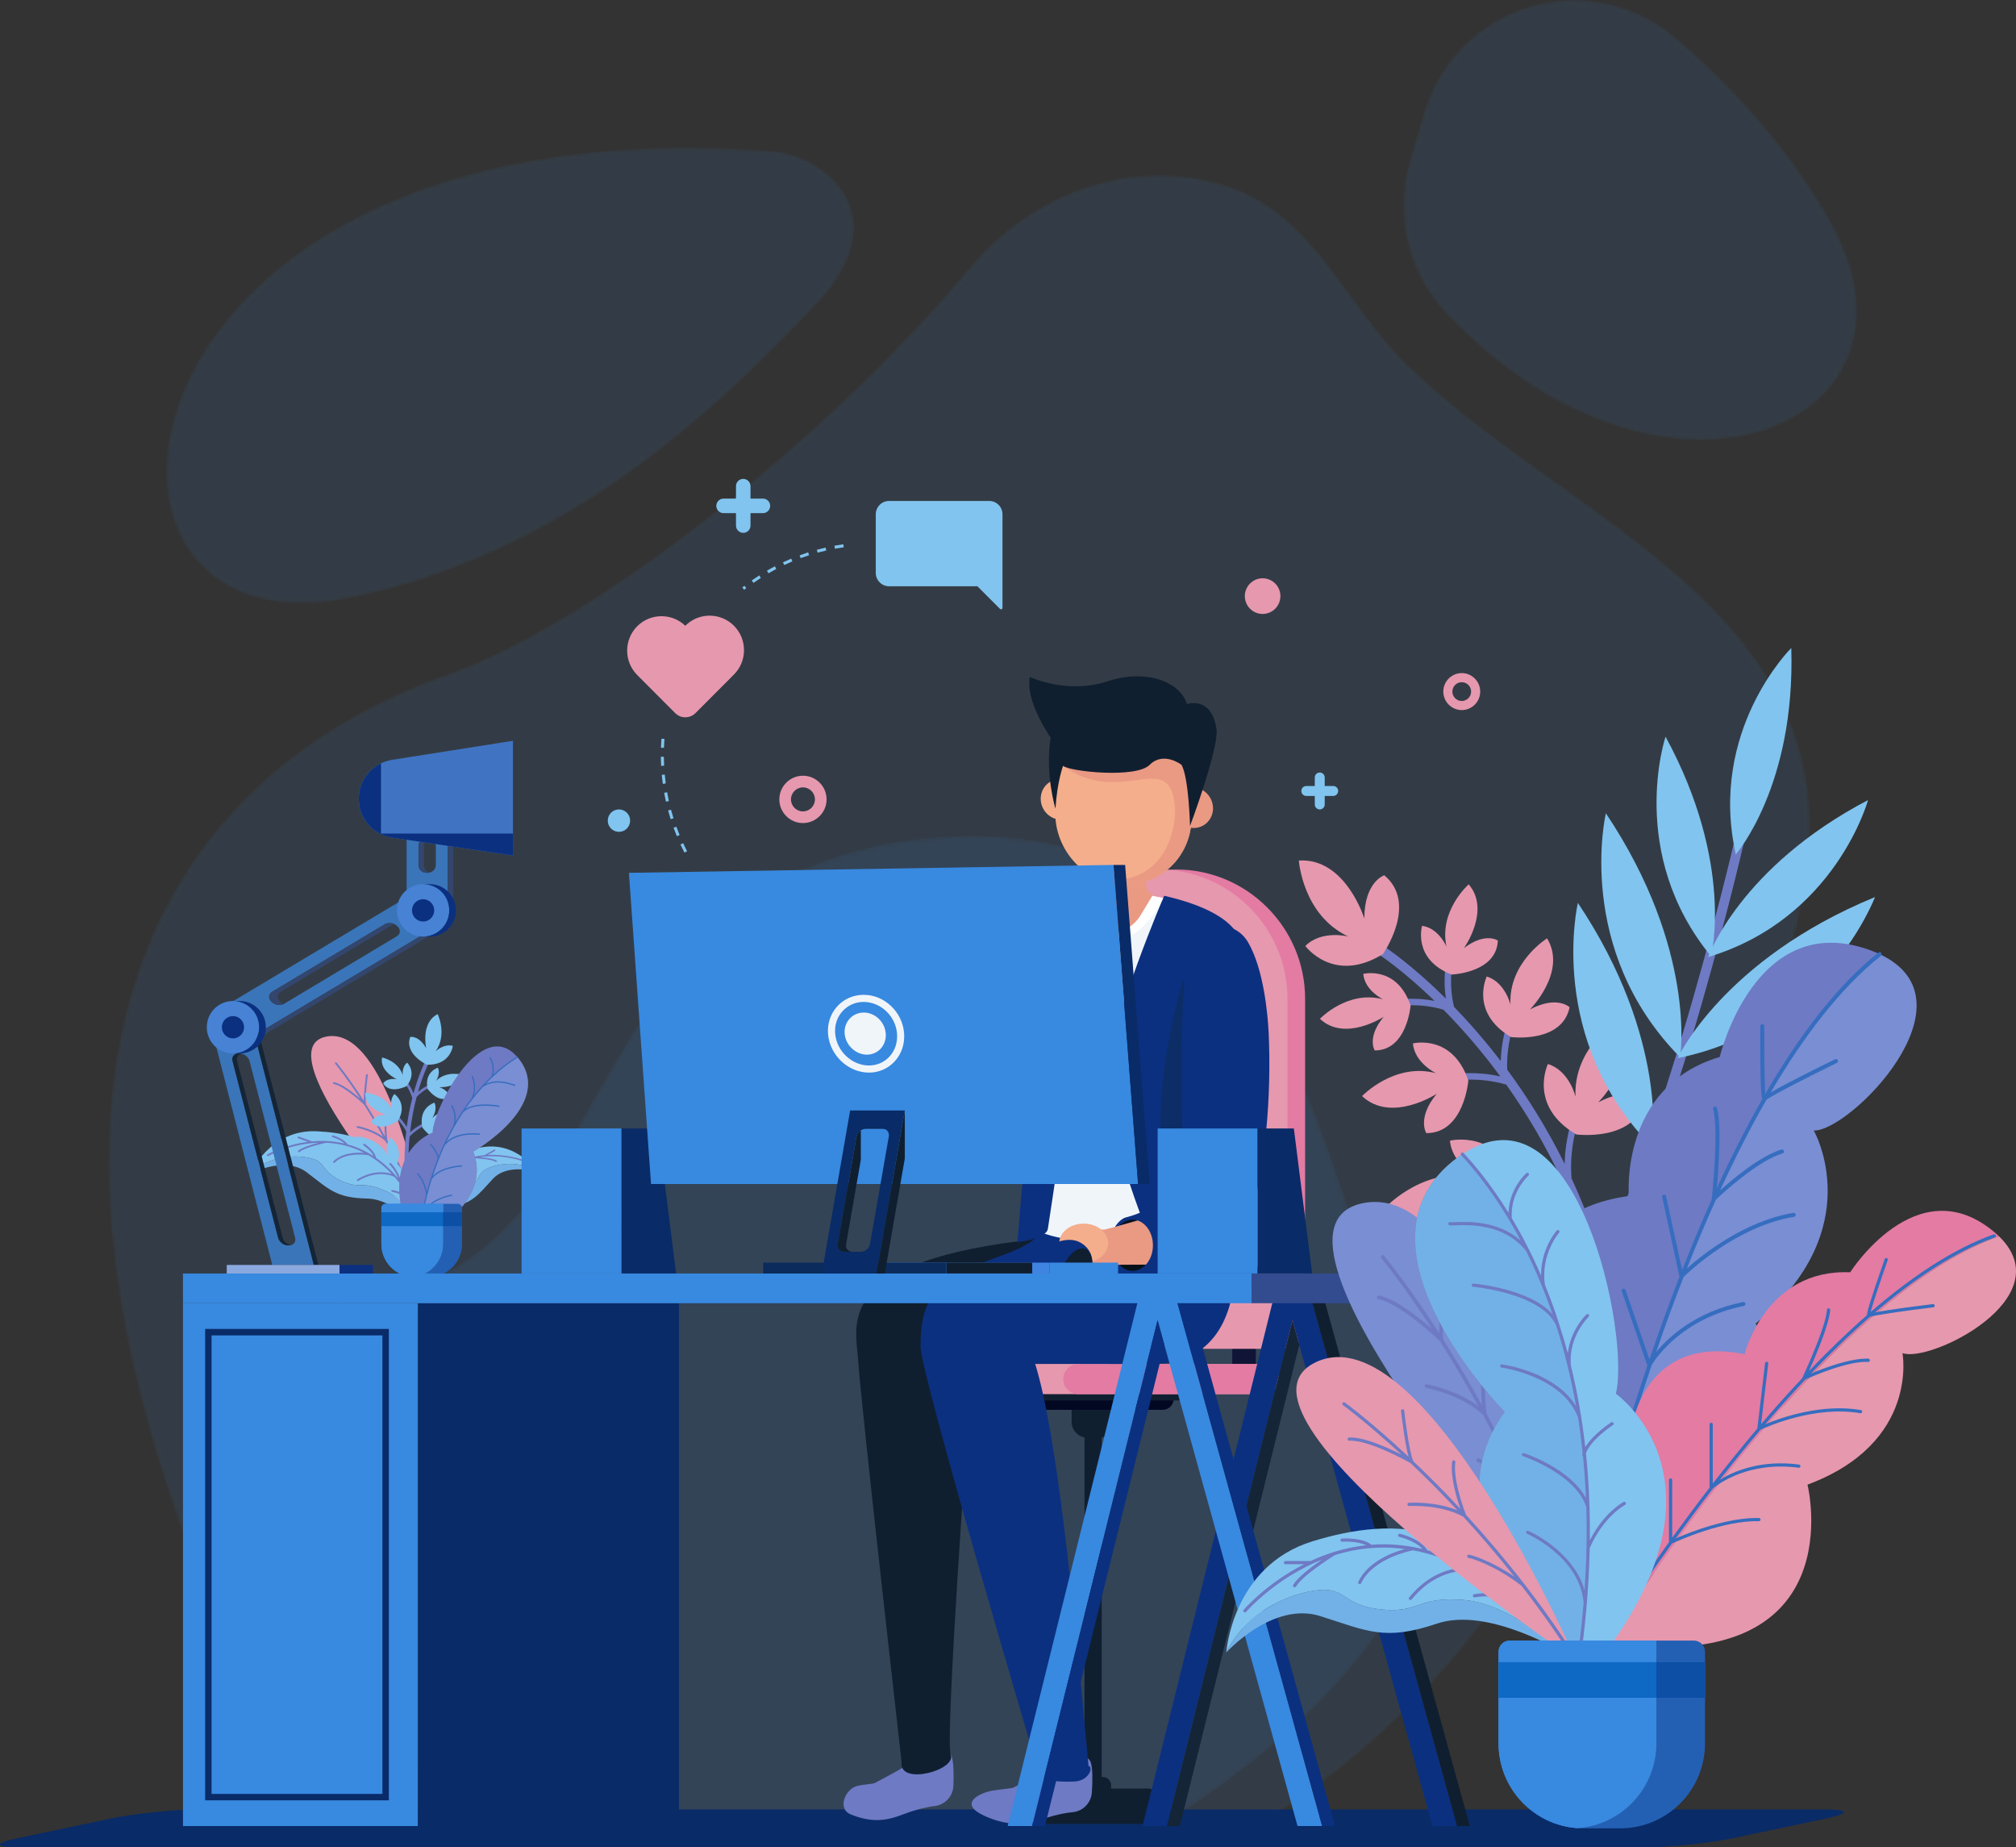 <svg width="453" height="415" viewBox="0 0 453 415" fill="none" xmlns="http://www.w3.org/2000/svg">
<rect x="0" y="0" width="453" height="415" fill="#333333" stroke="none"/>
<g clip-path="url(#clip0)">
<mask id="mask0" mask-type="alpha" maskUnits="userSpaceOnUse" x="24" y="39" width="383" height="371">
<path d="M44.315 352.825C49.89 367.136 57.338 379.576 66.251 390.239C69.294 393.881 72.504 397.314 75.883 400.539C79.026 403.561 82.324 406.395 85.736 409.041H284.346C322.389 385.675 348.657 348.523 365.167 307.534C365.872 305.791 366.598 304.034 367.33 302.263C381.193 269.022 398.622 236.226 405.292 200.514C417.221 136.718 351.277 117.048 315.323 80.953C302.138 67.712 294.918 48.049 275.944 41.822C254.618 34.821 231.869 43.289 217.785 60.206C185.699 98.731 133.189 139.963 100.963 151.319C37.021 173.823 -1.163 236.152 44.315 352.825Z" fill="url(#paint0_linear)"/>
</mask>
<g mask="url(#mask0)">
<path opacity="0.15" d="M44.315 352.825C49.89 367.136 57.338 379.576 66.251 390.239C69.294 393.881 72.504 397.314 75.883 400.539C79.026 403.561 82.324 406.395 85.736 409.041H284.346C322.389 385.675 348.657 348.523 365.167 307.534C365.872 305.791 366.598 304.034 367.33 302.263C381.193 269.022 398.622 236.226 405.292 200.514C417.221 136.718 351.277 117.048 315.323 80.953C302.138 67.712 294.918 48.049 275.944 41.822C254.618 34.821 231.869 43.289 217.785 60.206C185.699 98.731 133.189 139.963 100.963 151.319C37.021 173.823 -1.163 236.152 44.315 352.825Z" fill="url(#paint1_linear)"/>
</g>
<mask id="mask1" mask-type="alpha" maskUnits="userSpaceOnUse" x="37" y="33" width="155" height="103">
<path d="M173.374 33.932C183.456 34.693 193.524 42.872 191.704 53.771C190.75 59.493 187.197 64.447 183.221 68.661C174.576 77.823 165.543 86.742 155.924 94.888C141.585 107.038 125.713 117.513 108.445 124.978C98.451 129.3 88.013 132.592 77.313 134.605C8.287 147.57 21.727 22.529 173.374 33.932Z" fill="url(#paint2_linear)"/>
</mask>
<g mask="url(#mask1)">
<path opacity="0.15" d="M173.374 33.932C183.456 34.693 193.524 42.872 191.704 53.771C190.75 59.493 187.197 64.447 183.221 68.661C174.576 77.823 165.543 86.742 155.924 94.888C141.585 107.038 125.713 117.513 108.445 124.978C98.451 129.3 88.013 132.592 77.313 134.605C8.287 147.57 21.727 22.529 173.374 33.932Z" fill="url(#paint3_linear)"/>
</g>
<mask id="mask2" mask-type="alpha" maskUnits="userSpaceOnUse" x="315" y="0" width="103" height="99">
<path d="M316.74 36.269C313.213 48.325 316.343 61.351 324.967 70.465C374.509 122.804 437.504 95.13 411.027 49.146C405.587 39.695 399.018 30.917 391.636 22.899C386.841 17.689 381.709 12.815 376.309 8.251C367.376 0.692 355.239 -1.86 344.002 1.372C332.416 4.697 323.329 13.744 319.937 25.336L316.74 36.269Z" fill="url(#paint4_linear)"/>
</mask>
<g mask="url(#mask2)">
<path opacity="0.15" d="M316.74 36.269C313.213 48.325 316.343 61.351 324.967 70.465C374.509 122.804 437.504 95.13 411.027 49.146C405.587 39.695 399.018 30.917 391.636 22.899C386.841 17.689 381.709 12.815 376.309 8.251C367.376 0.692 355.239 -1.86 344.002 1.372C332.416 4.697 323.329 13.744 319.937 25.336L316.74 36.269Z" fill="url(#paint5_linear)"/>
</g>
<mask id="mask3" mask-type="alpha" maskUnits="userSpaceOnUse" x="58" y="187" width="263" height="223">
<path d="M108.003 409.048H262.612C288.437 392.676 333.15 357.382 317.789 316.743C296.585 260.628 288.948 180.703 208.355 188.357C127.756 196.004 142.184 283.583 82.795 291.237C35.9 297.282 62.545 377.039 108.003 409.048Z" fill="url(#paint6_linear)"/>
</mask>
<g mask="url(#mask3)">
<path opacity="0.15" d="M108.003 409.048H262.612C288.437 392.676 333.15 357.382 317.789 316.743C296.585 260.628 288.948 180.703 208.355 188.357C127.756 196.004 142.184 283.583 82.795 291.237C35.9 297.282 62.545 377.039 108.003 409.048Z" fill="url(#paint7_linear)"/>
</g>
<path d="M410.113 406.503C415.587 406.503 415.681 407.425 410.328 408.556L389.406 412.966C384.053 414.097 375.193 415.019 369.719 415.019H4.168C-1.306 415.019 -1.4 414.097 3.953 412.966L24.862 408.563C30.215 407.432 39.075 406.51 44.549 406.51H410.113V406.503Z" fill="#092B67"/>
<path d="M185.732 179.592C185.732 176.664 183.355 174.274 180.426 174.274C177.504 174.274 175.12 176.657 175.12 179.592C175.12 182.52 177.498 184.91 180.426 184.91C183.348 184.903 185.732 182.52 185.732 179.592ZM183.119 179.592C183.119 181.08 181.91 182.292 180.426 182.292C178.942 182.292 177.733 181.08 177.733 179.592C177.733 178.104 178.942 176.893 180.426 176.893C181.91 176.893 183.119 178.104 183.119 179.592Z" fill="#E698AE"/>
<path d="M332.605 155.372C332.605 153.083 330.744 151.218 328.461 151.218C326.177 151.218 324.316 153.083 324.316 155.372C324.316 157.66 326.177 159.525 328.461 159.525C330.744 159.525 332.605 157.66 332.605 155.372ZM330.563 155.372C330.563 156.536 329.616 157.485 328.461 157.485C327.299 157.485 326.352 156.536 326.352 155.372C326.352 154.207 327.299 153.265 328.461 153.265C329.623 153.265 330.563 154.207 330.563 155.372Z" fill="#E698AE"/>
<path d="M283.713 137.93C281.506 137.93 279.717 136.137 279.717 133.925C279.717 131.712 281.506 129.919 283.713 129.919C285.92 129.919 287.71 131.712 287.71 133.925C287.71 136.137 285.92 137.93 283.713 137.93Z" fill="#E698AE"/>
<path d="M139.078 186.883C137.691 186.883 136.566 185.755 136.566 184.365C136.566 182.975 137.691 181.847 139.078 181.847C140.466 181.847 141.59 182.975 141.59 184.365C141.59 185.755 140.466 186.883 139.078 186.883Z" fill="#81C4EF"/>
<path d="M171.428 112.013H168.641V109.219C168.641 108.317 167.909 107.584 167.009 107.584C166.109 107.584 165.377 108.317 165.377 109.219V112.013H162.589C161.689 112.013 160.957 112.747 160.957 113.649C160.957 114.551 161.689 115.285 162.589 115.285H165.377V118.078C165.377 118.98 166.109 119.714 167.009 119.714C167.909 119.714 168.641 118.98 168.641 118.078V115.285H171.428C172.328 115.285 173.06 114.551 173.06 113.649C173.06 112.747 172.328 112.013 171.428 112.013Z" fill="#81C4EF"/>
<path d="M299.573 176.583H297.665V174.671C297.665 174.052 297.168 173.554 296.55 173.554C295.932 173.554 295.435 174.052 295.435 174.671V176.583H293.528C292.91 176.583 292.413 177.081 292.413 177.701C292.413 178.32 292.91 178.818 293.528 178.818H295.435V180.73C295.435 181.349 295.932 181.847 296.55 181.847C297.168 181.847 297.665 181.349 297.665 180.73V178.818H299.573C300.19 178.818 300.688 178.32 300.688 177.701C300.688 177.081 300.184 176.583 299.573 176.583Z" fill="#81C4EF"/>
<path fill-rule="evenodd" clip-rule="evenodd" d="M283.726 138.637L283.719 138.643L284.01 138.935C283.909 138.833 283.814 138.745 283.726 138.637Z" fill="#72B1E7"/>
<path fill-rule="evenodd" clip-rule="evenodd" d="M196.788 115.527V128.728C196.788 130.364 198.131 131.71 199.763 131.71H219.624L224.306 136.395L224.695 136.786C224.789 136.887 224.93 136.914 225.058 136.86C225.186 136.806 225.26 136.691 225.26 136.55V115.527C225.26 113.885 223.923 112.545 222.291 112.545H199.77C198.131 112.545 196.788 113.885 196.788 115.527Z" fill="#81C4EF"/>
<path fill-rule="evenodd" clip-rule="evenodd" d="M140.924 146.176C140.924 148.101 141.643 150.033 143.074 151.535C143.107 151.575 143.147 151.615 143.188 151.656L151.731 160.218C152.45 160.939 153.431 161.242 154.371 161.127C155.063 161.053 155.734 160.744 156.265 160.218L164.923 151.535C166.427 150.027 167.179 148.048 167.179 146.062C167.179 144.076 166.427 142.097 164.923 140.582C163.505 139.169 161.692 138.415 159.831 138.327C159.825 138.327 159.825 138.327 159.825 138.327C159.697 138.32 159.576 138.314 159.455 138.314C157.635 138.314 155.802 138.96 154.351 140.246C154.223 140.353 154.102 140.468 153.988 140.589C152.591 139.243 150.818 138.529 149.018 138.448C149.011 138.448 149.011 138.448 149.004 138.448C148.883 138.441 148.763 138.435 148.642 138.435C146.66 138.435 144.679 139.189 143.174 140.703C141.676 142.211 140.924 144.19 140.924 146.176Z" fill="#E698AE"/>
<path d="M153.795 191.548L154.393 191.238C154.084 190.646 153.795 190.047 153.513 189.434L152.901 189.717C153.184 190.336 153.486 190.942 153.795 191.548ZM152.089 187.859L152.707 187.603C152.451 186.984 152.21 186.364 151.981 185.732L151.35 185.96C151.585 186.6 151.827 187.233 152.089 187.859ZM150.698 184.035L151.337 183.833C151.135 183.2 150.947 182.554 150.772 181.908L150.128 182.083C150.309 182.736 150.497 183.389 150.698 184.035ZM149.644 180.104L150.302 179.956C150.154 179.303 150.027 178.65 149.906 177.99L149.248 178.111C149.362 178.778 149.496 179.444 149.644 180.104ZM148.932 176.099L149.597 176.011C149.51 175.351 149.429 174.685 149.369 174.019L148.697 174.079C148.764 174.759 148.838 175.432 148.932 176.099ZM148.556 172.053L149.228 172.019C149.194 171.353 149.174 170.686 149.167 170.013L148.495 170.02C148.502 170.7 148.522 171.38 148.556 172.053ZM149.194 168.007C149.214 167.334 149.254 166.668 149.301 166.008L148.63 165.954C148.576 166.627 148.542 167.307 148.522 167.987L149.194 168.007Z" fill="#81C4EF"/>
<path d="M167.214 132.498C167.369 132.376 167.523 132.255 167.685 132.134L167.275 131.596C167.114 131.717 166.959 131.838 166.798 131.966L167.214 132.498ZM169.303 130.949C169.847 130.566 170.405 130.195 170.969 129.839L170.606 129.273C170.035 129.637 169.471 130.014 168.92 130.404L169.303 130.949ZM172.675 128.795C173.253 128.459 173.837 128.135 174.428 127.826L174.119 127.227C173.521 127.543 172.923 127.866 172.339 128.21L172.675 128.795ZM176.221 126.937C176.826 126.655 177.43 126.385 178.048 126.123L177.786 125.503C177.162 125.766 176.544 126.042 175.932 126.331L176.221 126.937ZM179.909 125.389C180.533 125.16 181.165 124.938 181.803 124.736L181.595 124.096C180.95 124.305 180.312 124.527 179.674 124.763L179.909 125.389ZM183.717 124.164C184.362 123.989 185.007 123.827 185.658 123.672L185.51 123.019C184.852 123.174 184.194 123.336 183.542 123.518L183.717 124.164ZM187.619 123.268C188.271 123.147 188.929 123.04 189.594 122.945L189.5 122.279C188.828 122.373 188.157 122.481 187.498 122.602L187.619 123.268Z" fill="#81C4EF"/>
<path d="M96.041 277.511C96.041 277.511 88.129 230.053 73.366 232.873C58.603 235.701 96.041 277.511 96.041 277.511Z" fill="#E698AE"/>
<path d="M96.229 277.451C94.946 273.58 93.515 269.925 92.031 266.518C92.024 266.491 92.017 266.471 91.997 266.444C90.372 262.735 88.686 259.322 87.027 256.259C87.02 256.212 86.409 251.756 87.336 249.454C87.376 249.353 87.329 249.231 87.222 249.191C87.114 249.151 87 249.198 86.96 249.305C86.261 251.049 86.389 253.849 86.516 255.33C85.012 252.597 83.555 250.154 82.211 248.04C81.963 246.747 82.648 241.598 82.654 241.544C82.668 241.429 82.587 241.328 82.48 241.315C82.372 241.301 82.265 241.376 82.251 241.49C82.225 241.672 81.734 245.401 81.754 247.326C78.248 241.874 75.683 238.784 75.622 238.716C75.548 238.629 75.421 238.622 75.34 238.69C75.253 238.764 75.246 238.892 75.313 238.972C75.367 239.04 77.704 241.853 80.969 246.855C79.471 245.549 76.871 243.489 75.072 243.132C74.964 243.112 74.856 243.18 74.836 243.294C74.816 243.402 74.89 243.516 74.998 243.53C77.328 243.987 81.291 247.67 81.815 248.168C83.145 250.268 84.602 252.691 86.1 255.411C83.675 253.607 80.532 253.015 80.384 252.988C80.277 252.967 80.169 253.042 80.149 253.149C80.129 253.257 80.189 253.358 80.31 253.385C80.351 253.392 84.253 254.132 86.631 256.387C88.095 259.1 89.593 262.082 91.043 265.307C88.693 262.661 86.409 261.274 86.12 261.2C86.013 261.173 85.912 261.234 85.885 261.342C85.852 261.443 85.912 261.557 86.019 261.591C86.295 261.685 89.015 263.301 91.641 266.646C93.126 270.046 94.556 273.701 95.839 277.572C95.859 277.639 95.92 277.686 95.98 277.706C96.014 277.713 96.054 277.713 96.094 277.7C96.209 277.673 96.269 277.558 96.229 277.451Z" fill="#6E7AC4"/>
<path d="M87.882 261.53L88.251 261.066C88.325 261.126 89.762 262.304 91.005 264.371C90.776 260.662 90.924 257.235 91.273 254.172C90.199 252.126 88.735 250.914 88.714 250.901L89.084 250.436C89.144 250.484 90.34 251.466 91.394 253.183C91.717 250.753 92.16 248.578 92.637 246.694C92.026 244.593 90.81 243.2 90.797 243.186L91.24 242.789C91.287 242.843 92.241 243.927 92.912 245.657C94.101 241.328 95.377 238.804 95.411 238.737C95.525 238.521 95.794 238.434 96.009 238.548C96.224 238.663 96.311 238.932 96.197 239.147C96.163 239.208 95.035 241.45 93.927 245.32C95.324 244.109 96.653 243.597 96.727 243.577L96.936 244.129C96.915 244.136 95.156 244.809 93.624 246.431C93.033 248.666 92.482 251.345 92.14 254.395C93.866 252.806 95.599 252.14 95.68 252.106L95.888 252.658C95.868 252.665 93.826 253.452 92.039 255.317C91.73 258.501 91.663 262.062 92.006 265.899C94.249 263.705 96.606 262.809 96.721 262.769L96.929 263.321C96.902 263.334 94.336 264.317 92.086 266.666C92.435 270.052 93.121 273.647 94.249 277.397C94.316 277.626 94.195 277.868 93.967 277.949C93.96 277.949 93.96 277.949 93.953 277.955C93.718 278.03 93.47 277.895 93.403 277.659C92.153 273.513 91.441 269.548 91.119 265.838C89.856 263.153 87.902 261.55 87.882 261.53Z" fill="#6E7AC4"/>
<path d="M95.916 239.201C95.916 239.201 90.744 236.798 92.188 232.954C92.188 232.954 94.082 232.55 95.768 235.499C95.768 235.499 94.472 229.764 98.348 227.832C98.348 227.832 100.557 232.375 97.884 236.192C97.884 236.192 99.698 234.408 101.753 234.967C101.746 234.967 101.269 239.349 95.916 239.201Z" fill="#81C4EF"/>
<path d="M91.36 244.001C91.36 244.001 87.686 245.953 86.095 243.415C86.095 243.415 86.699 242.136 89.151 242.453C89.151 242.453 85.255 240.676 85.846 237.572C85.846 237.572 89.453 238.286 90.487 241.531C90.487 241.531 90.252 239.686 91.488 238.737C91.481 238.737 93.805 240.952 91.36 244.001Z" fill="#81C4EF"/>
<path d="M89.472 251.749C89.472 251.749 85.684 254.63 83.414 252.066C83.414 252.066 83.857 250.511 86.685 250.41C86.685 250.41 81.957 249.131 82.051 245.509C82.051 245.509 86.262 245.65 88.022 249.124C88.022 249.124 87.417 247.084 88.633 245.785C88.633 245.785 91.675 247.852 89.472 251.749Z" fill="#81C4EF"/>
<path d="M88.727 262.553C88.727 262.553 84.321 265.906 81.682 262.924C81.682 262.924 82.199 261.113 85.49 260.998C85.49 260.998 79.989 259.511 80.097 255.297C80.097 255.297 84.993 255.458 87.048 259.497C87.048 259.497 86.343 257.128 87.76 255.606C87.76 255.613 91.293 258.016 88.727 262.553Z" fill="#81C4EF"/>
<path d="M96.062 244.593C96.062 244.593 98.406 248.027 100.992 246.525C100.992 246.525 101.053 245.112 98.736 244.25C98.736 244.25 103.007 244.492 103.927 241.47C103.927 241.47 100.401 240.427 97.983 242.816C97.983 242.816 99.044 241.295 98.393 239.875C98.393 239.875 95.31 240.75 96.062 244.593Z" fill="#81C4EF"/>
<path d="M94.888 253.257C94.888 253.257 97.642 257.289 100.671 255.526C100.671 255.526 100.745 253.87 98.025 252.86C98.025 252.86 103.035 253.149 104.11 249.595C104.11 249.595 99.972 248.37 97.138 251.17C97.138 251.17 98.381 249.386 97.622 247.724C97.622 247.73 94.001 248.754 94.888 253.257Z" fill="#81C4EF"/>
<path d="M95.706 264.136C95.706 264.136 99.145 269.178 102.94 266.976C102.94 266.976 103.027 264.903 99.629 263.644C99.629 263.644 105.895 264.001 107.239 259.565C107.239 259.565 102.067 258.03 98.52 261.537C98.52 261.537 100.079 259.302 99.125 257.229C99.125 257.222 94.598 258.501 95.706 264.136Z" fill="#81C4EF"/>
<path d="M96.755 278.609L96.749 278.588C96.48 278.083 92.034 269.985 86.707 267.596C81.213 265.125 81.012 267.279 76.7 265.307C72.394 263.328 73.16 261.375 70.561 260.44C68.055 259.538 61.621 259.026 56.771 263.186C56.583 263.348 56.395 263.516 56.214 263.691C56.214 263.691 60.6 253.634 71.232 254.152C81.858 254.664 93.108 258.481 96.755 278.609Z" fill="#81C4EF"/>
<path d="M96.756 278.609C96.568 278.373 89.415 269.386 82.523 269.265C75.538 269.137 73.946 267.192 68.936 263.382C63.918 259.565 56.208 263.691 56.208 263.691L56.765 263.186C61.615 259.026 68.049 259.538 70.554 260.44C73.154 261.376 72.388 263.328 76.693 265.307C81.005 267.286 81.2 265.132 86.701 267.596C92.027 269.985 96.474 278.084 96.743 278.588L96.756 278.609Z" fill="#72B1E7"/>
<path d="M96.937 278.521C95.076 273.284 92.799 268.955 90.133 265.549C89.562 263.025 87.89 261.376 87.816 261.308C87.735 261.234 87.608 261.234 87.527 261.315C87.446 261.396 87.453 261.524 87.534 261.604C87.547 261.618 88.79 262.843 89.475 264.741C87.937 262.904 86.271 261.362 84.484 260.117C84.189 258.461 82.033 257.054 81.939 256.993C81.845 256.933 81.717 256.96 81.657 257.054C81.596 257.148 81.623 257.276 81.717 257.337C81.737 257.35 83.436 258.461 83.96 259.767C82.604 258.878 81.18 258.151 79.689 257.599C79.628 257.579 79.575 257.559 79.514 257.539C79.03 257.364 78.547 257.215 78.063 257.088C78.056 257.081 78.056 257.074 78.056 257.061C77.244 255.782 74.92 255.108 74.819 255.081C74.712 255.048 74.597 255.115 74.571 255.223C74.544 255.331 74.604 255.438 74.712 255.472C74.732 255.479 76.512 255.99 77.418 256.919C76.041 256.583 74.685 256.408 73.375 256.347C73.341 256.334 73.308 256.327 73.268 256.334C73.268 256.334 73.254 256.334 73.247 256.34C72.173 256.293 71.132 256.334 70.138 256.421L67.142 255.344C67.035 255.304 66.92 255.364 66.88 255.465C66.84 255.573 66.9 255.687 67.001 255.728L69.204 256.522C63.931 257.195 60.15 259.322 60.09 259.356C59.995 259.41 59.962 259.538 60.016 259.632C60.069 259.726 60.197 259.76 60.291 259.706C60.358 259.666 65.201 256.933 71.555 256.731C70.05 257.121 67.955 257.761 67.041 258.501C66.954 258.568 66.941 258.696 67.014 258.784C67.041 258.811 67.068 258.838 67.102 258.844C67.169 258.865 67.243 258.858 67.296 258.811C68.606 257.747 72.75 256.852 73.281 256.737C75.282 256.825 77.405 257.188 79.541 257.983C80.327 258.272 81.086 258.616 81.831 258.999C80.165 258.878 76.901 258.939 74.906 260.911C74.826 260.992 74.826 261.12 74.906 261.201C74.927 261.221 74.953 261.241 74.98 261.248C75.054 261.275 75.135 261.254 75.189 261.201C77.64 258.77 82.349 259.444 82.765 259.511C84.645 260.608 86.399 262.015 88.024 263.738C86.66 263.308 83.766 262.85 80.293 264.95C80.199 265.011 80.165 265.132 80.226 265.226C80.253 265.267 80.286 265.3 80.333 265.314C80.387 265.334 80.454 265.327 80.508 265.293C84.948 262.607 88.367 264.263 88.649 264.412C89.031 264.849 89.408 265.3 89.777 265.771C89.784 265.778 89.784 265.785 89.79 265.792C90.556 266.768 91.288 267.825 91.993 268.962C91.161 268.397 89.79 267.623 88.165 267.353C88.058 267.333 87.95 267.407 87.93 267.522C87.91 267.629 87.99 267.737 88.098 267.757C90.455 268.148 92.329 269.709 92.551 269.898C94.042 272.456 95.372 275.378 96.541 278.663C96.561 278.723 96.608 278.764 96.662 278.784C96.702 278.797 96.749 278.797 96.796 278.784C96.917 278.743 96.971 278.622 96.937 278.521Z" fill="#6E7AC4"/>
<path d="M90.854 280.709L90.861 280.688C91.009 280.251 93.406 273.243 97.289 270.625C101.292 267.919 101.748 269.595 104.878 267.434C108.008 265.28 107.135 263.839 109.063 262.749C110.923 261.692 115.934 260.399 120.333 263.018C120.508 263.119 120.676 263.227 120.844 263.341C120.844 263.341 116.001 255.997 107.672 257.868C99.337 259.746 90.968 264.31 90.854 280.709Z" fill="#81C4EF"/>
<path d="M90.854 280.709C90.975 280.493 95.395 272.415 100.815 271.365C106.316 270.302 107.303 268.551 110.742 264.849C114.181 261.147 120.837 263.341 120.837 263.341L120.327 263.018C115.927 260.399 110.917 261.692 109.056 262.749C107.129 263.846 108.002 265.28 104.872 267.434C101.735 269.588 101.285 267.912 97.282 270.625C93.4 273.25 91.002 280.258 90.854 280.689V280.709Z" fill="#72B1E7"/>
<path d="M90.7 280.668C91.453 276.279 92.655 272.543 94.3 269.487C94.408 267.414 95.503 265.886 95.55 265.818C95.603 265.744 95.704 265.731 95.778 265.785C95.852 265.839 95.865 265.94 95.812 266.014C95.805 266.027 94.992 267.165 94.71 268.76C95.677 267.097 96.779 265.65 98.021 264.425C98.028 263.079 99.539 261.672 99.606 261.611C99.674 261.551 99.775 261.557 99.835 261.618C99.895 261.685 99.889 261.786 99.828 261.847C99.815 261.86 98.626 262.971 98.391 264.075C99.338 263.186 100.366 262.419 101.474 261.779C101.514 261.752 101.561 261.732 101.601 261.705C101.957 261.503 102.32 261.322 102.683 261.147C102.683 261.14 102.683 261.133 102.689 261.126C103.153 260.002 104.899 259.154 104.973 259.114C105.054 259.073 105.148 259.107 105.188 259.188C105.228 259.269 105.188 259.363 105.114 259.403C105.101 259.41 103.764 260.063 103.173 260.918C104.214 260.467 105.262 260.137 106.29 259.908C106.316 259.895 106.343 259.881 106.37 259.888H106.384C107.223 259.706 108.056 259.592 108.855 259.524L111.072 258.265C111.152 258.218 111.246 258.245 111.293 258.326C111.34 258.407 111.314 258.501 111.233 258.548L109.601 259.477C113.859 259.282 117.137 260.447 117.191 260.46C117.278 260.494 117.318 260.581 117.285 260.669C117.251 260.749 117.164 260.797 117.076 260.763C117.016 260.743 112.818 259.248 107.774 259.962C109.016 260.063 110.763 260.278 111.582 260.736C111.663 260.776 111.69 260.877 111.643 260.958C111.629 260.985 111.609 261.005 111.582 261.019C111.535 261.046 111.475 261.046 111.421 261.019C110.239 260.359 106.84 260.218 106.41 260.204C104.839 260.548 103.213 261.133 101.635 262.049C101.057 262.385 100.5 262.756 99.963 263.166C101.259 262.843 103.845 262.439 105.692 263.725C105.766 263.779 105.786 263.88 105.732 263.954C105.719 263.974 105.698 263.987 105.678 264.001C105.625 264.028 105.557 264.028 105.504 263.994C103.234 262.412 99.606 263.597 99.291 263.705C97.954 264.829 96.765 266.182 95.718 267.771C96.732 267.246 98.955 266.485 101.991 267.663C102.072 267.697 102.119 267.791 102.085 267.872C102.072 267.905 102.045 267.939 102.011 267.952C101.971 267.973 101.917 267.979 101.87 267.966C97.995 266.458 95.516 268.235 95.321 268.39C95.079 268.787 94.838 269.198 94.616 269.615C94.616 269.622 94.609 269.629 94.609 269.635C94.139 270.51 93.703 271.453 93.306 272.442C93.884 271.877 94.865 271.083 96.107 270.645C96.195 270.618 96.282 270.658 96.315 270.746C96.342 270.834 96.295 270.928 96.215 270.955C94.401 271.587 93.138 273.082 92.991 273.257C92.165 275.485 91.513 277.976 91.043 280.729C91.036 280.776 91.003 280.817 90.962 280.843C90.929 280.864 90.895 280.87 90.855 280.864C90.741 280.837 90.68 280.756 90.7 280.668Z" fill="#6E7AC4"/>
<path d="M93.959 278.386C95.195 277.827 110.791 270.49 106.351 258.716C106.351 258.716 124.694 248.235 116.56 237.875C116.554 237.862 116.54 237.848 116.534 237.841C116.44 237.72 116.345 237.606 116.245 237.491C111.51 240.366 97.573 251.002 93.959 278.386Z" fill="#808285"/>
<path d="M92.219 277.955L93.878 278.42C93.878 278.42 93.905 278.406 93.959 278.38C97.566 250.995 111.503 240.359 116.245 237.485C108.144 228.06 97.311 249.164 97.203 254.442C97.21 254.455 84.428 258.932 92.219 277.955Z" fill="#6E7AC4"/>
<path d="M93.959 278.386C95.195 277.827 110.791 270.49 106.351 258.716C106.351 258.716 124.694 248.235 116.56 237.875C116.554 237.862 116.54 237.848 116.534 237.841C116.44 237.72 116.345 237.606 116.245 237.491C111.51 240.366 97.573 251.002 93.959 278.386Z" fill="#798ED3"/>
<path d="M93.716 263.617C93.77 263.556 93.864 263.556 93.917 263.61C93.978 263.671 95.355 264.977 95.912 267.744C96.604 265.159 97.417 262.681 98.35 260.318C98.263 259.013 96.718 257.249 96.698 257.229C96.644 257.168 96.651 257.081 96.711 257.027C96.772 256.973 96.859 256.98 96.913 257.04C96.973 257.107 98.209 258.514 98.552 259.82C99.499 257.478 100.567 255.256 101.756 253.143C101.756 253.136 101.756 253.136 101.756 253.129C102.716 250.719 101.426 248.498 101.413 248.477C101.373 248.41 101.393 248.323 101.46 248.282C101.527 248.242 101.615 248.262 101.655 248.329C101.702 248.41 102.662 250.073 102.32 252.133C102.77 251.365 103.247 250.625 103.73 249.898C103.737 249.878 103.744 249.857 103.757 249.844C103.764 249.831 103.777 249.824 103.784 249.81C103.972 249.528 104.16 249.238 104.355 248.955C104.886 248.188 105.423 247.461 105.96 246.774C107.082 244.263 106.007 241.961 105.994 241.934C105.96 241.86 105.987 241.779 106.061 241.739C106.135 241.705 106.215 241.732 106.249 241.806C106.289 241.894 107.169 243.779 106.511 246.068C107.854 244.412 109.177 243.005 110.42 241.827C111.206 239.619 110.024 237.761 110.01 237.747C109.97 237.68 109.983 237.592 110.051 237.545C110.118 237.498 110.205 237.518 110.252 237.586C110.299 237.66 111.36 239.322 110.836 241.436C113.006 239.437 114.9 238.138 116.163 237.37C116.23 237.33 116.317 237.35 116.357 237.417C116.398 237.485 116.378 237.572 116.31 237.613C114.698 238.589 112.045 240.453 109.104 243.543C111.555 242.338 114.195 243.193 115.256 243.543C115.404 243.59 115.558 243.644 115.612 243.651C115.672 243.637 115.733 243.664 115.766 243.725C115.807 243.792 115.78 243.88 115.713 243.92C115.625 243.967 115.538 243.94 115.175 243.819C114.02 243.442 110.957 242.432 108.405 244.297C107.156 245.67 105.866 247.266 104.59 249.11C104.59 249.11 104.59 249.11 104.59 249.117C107.162 247.474 111.931 248.35 112.153 248.397C112.227 248.41 112.281 248.484 112.267 248.565C112.254 248.646 112.18 248.693 112.099 248.679C112.039 248.666 106.101 247.569 104.012 249.985C102.656 252.032 101.426 254.206 100.325 256.502C102.958 254.045 107.539 254.65 107.747 254.684C107.827 254.698 107.881 254.765 107.868 254.846C107.854 254.926 107.787 254.98 107.706 254.967C107.653 254.96 102.219 254.233 99.888 257.417C99.445 258.38 99.035 259.363 98.639 260.366C98.639 260.406 98.646 260.446 98.646 260.487C98.646 260.554 98.599 260.601 98.538 260.621C98.082 261.779 97.659 262.971 97.262 264.182C99.331 262.022 103.509 261.813 103.703 261.799C103.784 261.793 103.851 261.86 103.851 261.934C103.858 262.015 103.791 262.082 103.717 262.082C103.67 262.082 98.834 262.331 97.067 264.862C97.061 264.876 97.041 264.883 97.027 264.889C96.664 266.04 96.329 267.218 96.02 268.423C96.02 268.444 96.013 268.464 96.006 268.477C95.697 269.675 95.415 270.901 95.16 272.153C97.074 269.016 101.4 268.403 101.447 268.396C101.527 268.383 101.594 268.444 101.608 268.518C101.621 268.598 101.561 268.666 101.487 268.679C101.433 268.686 96.376 269.399 94.938 273.27C94.542 275.317 94.213 277.424 93.958 279.591C93.951 279.672 93.877 279.726 93.796 279.719C93.79 279.719 93.783 279.719 93.776 279.712C93.709 279.692 93.662 279.632 93.675 279.558C94.139 275.64 94.831 271.917 95.744 268.39C95.308 265.3 93.749 263.819 93.736 263.805C93.669 263.765 93.662 263.671 93.716 263.617Z" fill="#366DBF"/>
<path d="M102.835 270.443C103.379 270.443 103.816 270.887 103.816 271.426V279.457C103.816 283.577 100.484 286.922 96.367 286.922H93.136C92.962 286.922 92.787 286.916 92.619 286.902C96.488 286.633 99.544 283.402 99.544 279.457V270.443H102.835Z" fill="#2360B4"/>
<path d="M99.547 270.443V279.457C99.547 283.402 96.491 286.633 92.622 286.902C88.753 286.633 85.697 283.402 85.697 279.457V271.426C85.697 270.881 86.14 270.443 86.678 270.443H99.547Z" fill="#3889E0"/>
<path d="M99.547 270.443V279.457C99.547 283.402 96.491 286.633 92.622 286.902C88.753 286.633 85.697 283.402 85.697 279.457V271.426C85.697 270.881 86.14 270.443 86.678 270.443H99.547Z" fill="#3889E0"/>
<path d="M85.697 272.335H103.819V275.465H85.697V272.335Z" fill="#0E69C5"/>
<path d="M99.547 272.335H103.819V275.465H99.547V272.335Z" fill="#0D4FA5"/>
<path fill-rule="evenodd" clip-rule="evenodd" d="M195.559 236.307C195.626 236.414 195.7 236.509 195.768 236.616V236.623C201.752 245.428 204.734 250.133 208.032 255C210.007 257.915 212.955 259.659 215.931 259.659C217.999 259.659 219.914 258.824 221.459 257.235C227.933 250.584 236.732 238.34 240.755 227.152C242.542 222.19 243.422 210.194 237.363 204.95C236.934 204.58 236.416 204.378 235.872 204.378C233.139 204.378 230.936 209.272 230.701 209.831C229.498 212.604 217.543 234.994 214.426 240.635C212.069 237.828 210.195 236.32 204.714 229.588C204.707 229.582 204.701 229.568 204.694 229.568C204.687 229.555 204.674 229.548 204.674 229.541C203.243 227.764 200.12 227.892 197.662 229.824C195.331 231.662 194.444 234.476 195.559 236.307Z" fill="#0B3080"/>
<path fill-rule="evenodd" clip-rule="evenodd" d="M238.614 175.048C241.079 175.291 242.94 177.519 242.785 180.023C242.624 182.534 240.495 184.372 238.03 184.129C235.565 183.887 233.698 181.659 233.859 179.155C234.027 176.644 236.156 174.806 238.614 175.048Z" fill="#F4AE8C"/>
<path d="M276.886 300.116H282.192V308.773H276.886V300.116Z" fill="#101537"/>
<path fill-rule="evenodd" clip-rule="evenodd" d="M235.322 229.184V244.815V298.312C235.322 300.89 237.424 303.004 240.004 303.004H288.578C291.151 303.004 293.26 300.897 293.26 298.312V244.815V229.184V224.378C293.26 208.411 280.223 195.344 264.291 195.344C248.359 195.344 235.322 208.411 235.322 224.378V229.184Z" fill="#E37BA3"/>
<path fill-rule="evenodd" clip-rule="evenodd" d="M231.359 229.184V244.815V298.312C231.359 300.89 233.468 303.004 236.041 303.004H284.615C287.188 303.004 289.297 300.897 289.297 298.312V244.815V229.184V224.378C289.297 208.411 276.26 195.344 260.328 195.344C244.396 195.344 231.359 208.411 231.359 224.378V229.184Z" fill="#E698AE"/>
<path fill-rule="evenodd" clip-rule="evenodd" d="M247.555 400.714V315.855C247.555 315.336 246.917 314.906 246.145 314.906H245.104C244.325 314.906 243.693 315.33 243.693 315.855V400.714C243.693 401.239 244.325 401.663 245.104 401.663H246.145C246.917 401.656 247.555 401.232 247.555 400.714Z" fill="#101F30"/>
<path fill-rule="evenodd" clip-rule="evenodd" d="M246.918 312.489H244.319C242.378 312.489 240.793 314.078 240.793 316.023V319.45C240.793 321.395 242.378 322.984 244.319 322.984H246.918C248.859 322.984 250.444 321.395 250.444 319.45V316.023C250.444 314.078 248.859 312.489 246.918 312.489Z" fill="#101F30"/>
<path fill-rule="evenodd" clip-rule="evenodd" d="M247.79 399.22H243.505C242.464 399.22 241.618 400.068 241.618 401.111V402.505C241.618 403.548 242.464 404.396 243.505 404.396H247.79C248.831 404.396 249.678 403.548 249.678 402.505V401.111C249.678 400.068 248.831 399.22 247.79 399.22Z" fill="#101F30"/>
<path fill-rule="evenodd" clip-rule="evenodd" d="M257.826 401.805H235.09C233.498 401.805 232.188 403.111 232.188 404.706V406.847C232.188 408.442 233.491 409.748 235.09 409.748H257.826C259.417 409.748 260.72 408.442 260.72 406.847V404.706C260.72 403.111 259.417 401.805 257.826 401.805Z" fill="#101F30"/>
<path fill-rule="evenodd" clip-rule="evenodd" d="M263.734 314.246C263.734 312.873 262.613 311.748 261.243 311.748H229.997C228.627 311.748 227.505 312.873 227.505 314.246C227.505 315.619 228.627 316.743 229.997 316.743H261.243C262.613 316.743 263.734 315.619 263.734 314.246Z" fill="#030822"/>
<path fill-rule="evenodd" clip-rule="evenodd" d="M270.426 313.222C270.426 312.448 269.794 311.815 269.022 311.815H222.261C221.489 311.815 220.857 312.448 220.857 313.222C220.857 313.996 221.489 314.629 222.261 314.629H269.022C269.794 314.629 270.426 313.989 270.426 313.222Z" fill="#101F30"/>
<path fill-rule="evenodd" clip-rule="evenodd" d="M208.475 306.43H284.01C285.871 306.43 287.396 307.958 287.396 309.823C287.396 311.688 285.871 313.216 284.01 313.216H208.475C206.615 313.216 205.09 311.688 205.09 309.823C205.084 307.958 206.608 306.43 208.475 306.43Z" fill="#E698AE"/>
<path fill-rule="evenodd" clip-rule="evenodd" d="M242.314 306.43H284.01C285.871 306.43 287.396 307.958 287.396 309.823C287.396 311.688 285.871 313.216 284.01 313.216H242.314C240.453 313.216 238.929 311.688 238.929 309.823C238.922 307.958 240.446 306.43 242.314 306.43Z" fill="#E37BA3"/>
<path fill-rule="evenodd" clip-rule="evenodd" d="M204.313 391.64C203.406 395.995 203.212 396.917 203.212 396.917C203.212 396.917 200.451 398.553 196.535 400.593C196.226 400.761 193.842 400.916 192.532 401.259C189.973 401.912 187.992 406.402 191.243 407.668C195.689 409.398 198.765 409.236 202.883 407.641C206.993 406.039 210.083 405.743 210.083 405.743H210.09C212.4 405.433 214.146 403.508 214.234 401.172C214.328 398.668 214.308 395.692 213.777 394.373C212.776 391.896 204.313 391.64 204.313 391.64Z" fill="#6E7AC4"/>
<path fill-rule="evenodd" clip-rule="evenodd" d="M202.602 395.941C202.602 395.941 193.454 315.471 192.849 305.851C192.339 297.787 187.221 284.169 228.917 278.851C230.959 278.588 232.296 276.387 234.526 276.07C234.526 276.07 274.113 278.002 278.667 279.78C283.221 281.55 273.824 296.575 237.441 300.123C201.064 303.67 217.748 316.265 217.748 316.265C217.748 316.265 212.294 390.677 213.63 394.198C214.967 397.718 201.99 401.192 202.602 395.941Z" fill="#101F30"/>
<path fill-rule="evenodd" clip-rule="evenodd" d="M235.668 392.872C234.654 397.207 234.439 398.116 234.439 398.116C234.439 398.116 231.638 399.677 227.675 401.623C227.36 401.784 223.78 402.087 222.463 402.397C219.891 402.989 215.29 405.244 221.207 407.951C225.499 409.909 229.684 410.32 233.834 408.832C237.985 407.338 241.082 407.123 241.082 407.123H241.088C243.406 406.873 245.199 404.989 245.347 402.659C245.508 400.162 245.562 397.18 245.065 395.854C244.131 393.343 235.668 392.872 235.668 392.872Z" fill="#6E7AC4"/>
<path fill-rule="evenodd" clip-rule="evenodd" d="M237.232 272.079C236.285 272.516 235.002 274.879 233.686 276.952C230.831 281.469 219.642 282.957 213.355 287.252C207.122 291.506 206.954 297.834 206.846 302.385C206.699 308.315 233.659 399.024 233.659 399.024C233.659 399.024 234.66 400.519 241.417 400.236C244.701 400.101 245.749 396.958 244.587 396.736C241.249 359.631 237.434 321.866 232.598 306.397L258.759 306.444C286.599 306.484 276.947 263.651 270.432 263.018C264.28 262.419 249.456 258.238 239.778 263.126C233.908 266.087 239.946 272.099 237.232 272.079Z" fill="#0B3080"/>
<path fill-rule="evenodd" clip-rule="evenodd" d="M256.977 187.138L257.044 190.753C257.044 190.753 257.548 198.448 257.602 199.276C257.656 200.11 258.052 200.386 259.08 201.053C260.497 203.173 257.481 212.436 254.929 212.833C252.37 213.23 240.421 212.47 239.548 211.83C238.936 211.386 244.525 203.274 244.102 201.962C244.619 201.82 245.082 201.652 245.452 201.309C247.843 199.101 247.151 193.15 245.196 191.063C243.725 189.515 256.977 187.138 256.977 187.138Z" fill="#EA9983"/>
<path fill-rule="evenodd" clip-rule="evenodd" d="M237.028 214.907C239.11 213.641 240.406 214.637 242.905 216.906C245.396 219.174 247.606 218.919 248.936 219.41C250.266 219.895 251.616 241.241 243.361 244.627C240.305 245.879 238.277 244.654 236.9 242.129C234.428 237.599 231.621 218.198 237.028 214.907Z" fill="#F6F5F4"/>
<path fill-rule="evenodd" clip-rule="evenodd" d="M278.282 272.422C277.362 274.724 273.99 276.636 269.94 278.07C263.754 275.646 253.504 279.356 245.679 278.979C236.787 278.548 233.086 276.488 233.086 276.488L232.528 276.899C232.246 276.697 232.031 276.488 231.884 276.272C230.822 274.697 231.246 272.355 231.568 270.261C232.159 266.505 235.343 269.13 233.422 251.372C231.501 233.614 225.872 203.315 244.565 201.06C244.565 201.06 244.39 201.49 244.128 202.291L244.914 202.325C244.914 202.325 243.409 207.731 246.989 209.494C250.576 211.258 254.33 208.747 255.929 206.68C256.157 206.384 256.446 206.25 256.762 206.25C257.877 204.722 259.113 203.173 260.49 201.605C264.499 202.231 270.927 205.206 270.927 205.206C274.171 206.627 277.724 209.622 278.463 212.86C279.504 217.458 275.461 233.069 272.653 243.119C267.952 259.941 280.975 265.697 278.282 272.422Z" fill="#F0F5FA"/>
<path fill-rule="evenodd" clip-rule="evenodd" d="M261.592 201.241C261.592 201.241 249.905 228.336 248.924 241.086C247.943 253.836 259.167 280.399 259.892 281.86C260.618 283.321 273.896 289.601 279.961 289.635C279.961 289.635 280.929 289.608 281.15 289.325C281.372 289.042 282.245 287.992 282.554 287.588C282.856 287.178 283.091 286.451 282.782 285.421C282.473 284.391 275.334 252.119 274.44 247.912C273.54 243.705 278.403 221.477 279.108 217.357C279.814 213.23 280.747 205.678 261.592 201.241Z" fill="#0B3080"/>
<path fill-rule="evenodd" clip-rule="evenodd" d="M265.895 220.103C265.895 220.103 259.447 240.197 261.046 258.757C262.644 277.316 269.777 281.476 269.777 281.476C269.777 281.476 276.386 275.209 276.353 274.004C276.326 272.799 276.353 253.923 276.353 253.923L265.895 220.103Z" fill="#0C2D66"/>
<path fill-rule="evenodd" clip-rule="evenodd" d="M243 201.322C243 201.322 241.57 234.476 241.019 238.42C240.468 242.365 235.861 273.714 235.458 276.064C235.055 278.413 228.607 279.046 228.607 279.046C228.607 279.046 231.273 248.033 231.287 247.171C231.3 246.31 230.635 223.267 230.541 220.433C230.447 217.599 233.349 207.259 233.839 206.142C234.336 205.038 237.808 202.352 243 201.322Z" fill="#0B3080"/>
<path fill-rule="evenodd" clip-rule="evenodd" d="M268.389 176.913C270.854 177.155 272.714 179.384 272.56 181.888C272.399 184.399 270.27 186.236 267.804 185.994C265.339 185.752 263.479 183.524 263.64 181.019C263.795 178.508 265.924 176.671 268.389 176.913Z" fill="#EA9983"/>
<path fill-rule="evenodd" clip-rule="evenodd" d="M254.351 153.473C262.753 154.295 269.175 161.969 268.624 170.525L267.71 184.661C267.16 193.217 259.832 199.545 251.429 198.724C243.027 197.902 236.606 190.228 237.157 181.672L237.613 174.611L238.07 167.536C238.627 158.98 245.949 152.652 254.351 153.473Z" fill="#F4AE8C"/>
<path fill-rule="evenodd" clip-rule="evenodd" d="M260.503 155.446L260.536 155.466C265.674 158.435 269.033 164.238 268.623 170.525L267.71 184.661C267.159 193.217 259.831 199.545 251.428 198.724C249.501 198.535 247.674 197.983 246.015 197.149C261.658 200.535 264.976 185.584 263.834 179.882C262.121 168.761 251.449 181.248 238.868 172.053C238.465 171.757 238.445 169.158 237.975 169.091L238.076 167.543C238.163 166.149 238.439 164.81 238.862 163.558C245.142 160.279 253.82 156.079 257.809 155.655C258.998 155.527 259.818 155.439 260.368 155.379L260.462 155.433C260.382 155.446 260.368 155.453 260.503 155.446Z" fill="#EA9983"/>
<path fill-rule="evenodd" clip-rule="evenodd" d="M253.707 278.831C253.519 278.837 253.337 278.837 253.162 278.837C253.25 278.844 253.337 278.844 253.418 278.844C253.512 278.844 253.606 278.837 253.707 278.831Z" fill="#101F30"/>
<path fill-rule="evenodd" clip-rule="evenodd" d="M245.728 200.885L244.902 202.318C244.902 202.318 243.538 208.007 246.977 209.488C250.416 210.969 254.708 208.195 256.132 205.886C257.549 203.584 258.933 201.241 258.933 201.241L261.364 201.766C261.364 201.766 256.367 212.759 248.287 211.346C239.367 209.784 244.123 200.885 244.123 200.885H245.728Z" fill="white"/>
<path fill-rule="evenodd" clip-rule="evenodd" d="M195.56 236.307C195.628 236.414 195.701 236.509 195.769 236.616V236.623C196.313 237.31 197.098 237.713 198.005 237.841C199.483 238.07 201.269 237.565 202.801 236.36C204.265 235.196 205.165 233.648 205.347 232.2C205.467 231.238 205.273 230.315 204.708 229.588C204.702 229.582 204.695 229.568 204.688 229.568C204.682 229.555 204.668 229.548 204.668 229.541C204.07 228.801 203.184 228.39 202.17 228.303C200.752 228.181 199.087 228.7 197.656 229.824C196.292 230.901 195.426 232.315 195.164 233.668C194.976 234.624 195.097 235.553 195.56 236.307Z" fill="#081119"/>
<path fill-rule="evenodd" clip-rule="evenodd" d="M190.475 225.516C190.515 225.576 190.878 227.333 195.17 233.661C196.077 234.994 197.024 236.394 198.004 237.835C199.482 238.063 201.268 237.559 202.8 236.354C204.264 235.189 205.164 233.641 205.345 232.193C204.271 230.867 203.196 229.555 202.168 228.289C197.628 222.695 196.849 221.201 196.789 221.12C196.641 220.911 196.305 220.958 196.305 220.958C196.305 220.958 192.765 224.6 190.623 224.836C190.629 224.842 190.374 225.368 190.475 225.516Z" fill="#EA9983"/>
<path d="M192.384 227.562C189.275 227.562 186.755 224.223 186.755 220.103C186.755 215.984 189.275 212.645 192.384 212.645C195.493 212.645 198.012 215.984 198.012 220.103C198.012 224.223 195.493 227.562 192.384 227.562Z" fill="#EA9983"/>
<path fill-rule="evenodd" clip-rule="evenodd" d="M192.94 213.089C192.94 215.385 193.813 217.249 194.895 217.249C195.976 217.249 196.849 215.385 196.849 213.089C196.849 210.794 195.976 208.929 194.895 208.929C193.813 208.929 192.94 210.794 192.94 213.089Z" fill="#EA9983"/>
<path fill-rule="evenodd" clip-rule="evenodd" d="M249.574 279.342C249.574 282.654 251.622 285.347 254.215 285.515C254.222 285.515 254.228 285.515 254.228 285.515C254.41 285.515 254.584 285.515 254.773 285.508C257.882 285.495 261.724 285.441 265.653 285.313C265.895 285.327 266.634 285.374 267.648 285.374C271.705 285.374 277.763 282.365 280.719 273.802C284.332 263.334 285.75 245.98 285.058 231.83C284.87 228.04 283.983 217.747 280.443 211.696C279.617 210.282 278.375 209.144 276.857 208.545C271.295 206.357 269.2 210.309 267.393 214.079C267.111 214.671 266.903 215.29 266.782 215.937C264.693 226.95 265.653 260.796 266.164 267.4C264.142 268.033 258.01 272.072 254.141 273.176C253.637 273.324 253.147 273.465 252.67 273.6C252.664 273.6 252.65 273.607 252.643 273.613C250.837 274.536 249.574 276.75 249.574 279.342Z" fill="#0B3080"/>
<path fill-rule="evenodd" clip-rule="evenodd" d="M251.554 275.343C252.757 275.014 254.174 274.61 255.631 274.192C255.262 274.078 254.879 274.01 254.483 274.01C253.368 274.017 252.347 274.515 251.554 275.343Z" fill="#081119"/>
<path fill-rule="evenodd" clip-rule="evenodd" d="M251.501 284.128C252.3 284.996 253.341 285.515 254.476 285.515C255.632 285.515 256.686 284.983 257.485 284.094C255.363 284.121 253.335 284.128 251.501 284.128Z" fill="#081119"/>
<path fill-rule="evenodd" clip-rule="evenodd" d="M243.005 283.994C243.099 284.054 246.605 284.142 251.508 284.142C253.348 284.142 255.377 284.135 257.499 284.108C258.459 283.058 259.064 281.503 259.064 279.773C259.064 277.094 257.606 274.839 255.632 274.199C254.174 274.617 252.757 275.014 251.555 275.35C249.479 275.929 248.015 276.306 247.948 276.266C247.686 276.098 247.343 276.306 247.343 276.306C247.343 276.306 245.114 281.941 242.864 283.186C242.857 283.179 242.823 283.866 243.005 283.994Z" fill="#EA9983"/>
<path d="M243.51 283.664C240.472 283.664 238.009 281.702 238.009 279.282C238.009 276.861 240.472 274.899 243.51 274.899C246.548 274.899 249.01 276.861 249.01 279.282C249.01 281.702 246.548 283.664 243.51 283.664Z" fill="#F4AE8C"/>
<path d="M232.703 284.842H245.471V283.657C245.471 282.304 244.947 281.086 244.087 280.163C244.087 280.163 244.074 280.163 244.054 280.15C243.113 279.147 241.81 278.548 240.353 278.548C238.492 278.548 236.76 279.207 235.403 280.318C234.053 281.436 233.072 283.011 232.703 284.842Z" fill="#0B3080"/>
<path d="M238.639 284.842H245.463C245.517 283.058 245.221 280.85 243.623 280.513C240.849 279.901 238.639 284.842 238.639 284.842Z" fill="#101F30"/>
<path d="M265.488 171.824C265.488 171.824 261.458 168.707 258.342 171.824C255.232 174.941 240.288 173.325 238.871 172.046C238.871 172.046 237.527 175.695 237.165 181.672C237.165 181.672 234.76 173.79 236.076 165.712C236.076 165.712 230.273 157.465 231.408 152.08C231.408 152.08 239.757 156.052 248.811 153.069C257.865 150.094 265.321 153.393 266.697 158.159C266.697 158.159 272.286 156.26 273.354 163.833C273.945 168.054 267.403 185.577 267.403 185.577C267.403 185.577 267.127 174.671 265.488 171.824Z" fill="#101F30"/>
<path d="M117.202 286.108H139.669L139.663 253.52H117.202V286.108Z" fill="#3889E0"/>
<path d="M147.813 253.52L151.923 286.107H139.672L139.666 253.52H147.813Z" fill="#092B67"/>
<path d="M327.412 410.239H321.87L291.948 302.129L290.423 296.609L262.227 410.239H256.74L286.716 289.44H293.976L327.412 410.239Z" fill="#0B3080"/>
<path d="M291.949 302.129L265.123 410.239H262.228L290.424 296.609L291.949 302.129Z" fill="#142538"/>
<path d="M330.287 410.239H327.412L293.977 289.44H296.872L330.287 410.239Z" fill="#101F30"/>
<path d="M297.097 410.239H291.556L261.633 302.129L260.109 296.609L231.912 410.239H226.425L256.394 289.44H263.662L297.097 410.239Z" fill="#3889E0"/>
<path d="M261.635 302.129L234.809 410.239H231.914L260.11 296.609L261.635 302.129Z" fill="#0B3080"/>
<path d="M299.972 410.239H297.098L263.662 289.44H266.557L299.972 410.239Z" fill="#0B3080"/>
<path d="M281.225 286.107H339.875V292.779H281.225V286.107Z" fill="#334C8F"/>
<path d="M41.116 292.785H93.915V410.246H41.116V292.785Z" fill="#3889E0"/>
<path d="M46.1 404.464H87.373V298.561H46.1V404.464ZM85.929 403.023H47.537V300.008H85.929V403.023Z" fill="#092B67"/>
<path d="M93.914 292.785H152.563V410.246H93.914V292.785Z" fill="#092B67"/>
<path d="M41.108 286.107H281.22V292.779H41.108V286.107Z" fill="#3889E0"/>
<path d="M235.8 286.111H185.822V283.66H235.8V286.111Z" fill="#4084E2"/>
<path d="M251.229 286.111H235.801V283.66H251.229V286.111Z" fill="#3889E0"/>
<path d="M146.284 266.007H255.738L250.21 194.314L141.32 196.092L146.284 266.007Z" fill="#3889E0"/>
<path d="M255.735 266.007H258.341L252.82 194.314H250.208L255.735 266.007Z" fill="#092B67"/>
<path d="M195.261 240.972C197.484 240.972 199.526 240.083 201.017 238.468C202.582 236.778 203.335 234.523 203.153 232.113C202.784 227.333 198.727 223.496 194.072 223.496C194.032 223.496 193.992 223.496 193.945 223.496C191.675 223.53 189.599 224.459 188.108 226.115C186.59 227.798 185.865 230.019 186.066 232.362C186.483 237.108 190.607 240.972 195.261 240.972ZM194.079 225.099C197.914 225.099 201.266 228.283 201.568 232.241C201.716 234.2 201.111 236.024 199.855 237.384C198.673 238.663 197.041 239.37 195.268 239.37C191.419 239.37 188.007 236.165 187.665 232.221C187.504 230.329 188.081 228.538 189.304 227.185C190.492 225.866 192.158 225.119 193.985 225.092C194.005 225.099 194.045 225.099 194.079 225.099Z" fill="#F0F5FA"/>
<path d="M194.803 236.939C197.329 236.939 199.236 234.799 199.028 232.173C198.826 229.555 196.576 227.441 194.024 227.481C191.472 227.522 189.571 229.662 189.799 232.247C190.021 234.826 192.278 236.939 194.803 236.939Z" fill="#F0F5FA"/>
<path d="M212.655 286.108H231.945V283.657H212.662C212.655 284.465 212.655 285.3 212.655 286.108Z" fill="#101F30"/>
<path d="M171.495 283.657V286.108H212.654C212.654 285.3 212.654 284.458 212.661 283.657H171.495Z" fill="#0A2B5B"/>
<path d="M191.028 249.474H203.299L196.938 286.114H184.654L191.028 249.474ZM189.698 281.234H193.399C194.379 281.234 195.313 280.453 195.488 279.497L199.719 255.33C199.86 254.543 199.45 253.87 198.772 253.648C198.618 253.587 198.436 253.56 198.255 253.56H194.568C194.171 253.56 193.775 253.695 193.432 253.917C192.942 254.24 192.573 254.751 192.459 255.324L188.247 279.49C188.059 280.46 188.717 281.234 189.698 281.234Z" fill="#092B67"/>
<path d="M189.698 281.234H191.572C190.591 281.234 189.939 280.453 190.128 279.497L193.432 260.541V253.923C192.942 254.247 192.572 254.758 192.458 255.33L188.247 279.497C188.059 280.46 188.717 281.234 189.698 281.234Z" fill="#101F30"/>
<path d="M196.946 286.108H198.82L203.307 260.298V249.474L196.946 286.108Z" fill="#101F30"/>
<path d="M193.433 253.271V253.923C193.769 253.701 194.172 253.567 194.568 253.567H198.255C198.437 253.567 198.611 253.594 198.773 253.654L198.974 253.277H193.433V253.271Z" fill="#0A2B5B"/>
<path d="M260.126 286.108H282.6L282.593 253.52H260.126V286.108Z" fill="#3889E0"/>
<path d="M290.731 253.52L294.841 286.108H282.59L282.583 253.52H290.731Z" fill="#092B67"/>
<path d="M100.603 185.624V202.904H91.367V185.624H100.603ZM97.936 190.074C97.936 189.239 97.365 188.545 96.586 188.35C96.445 188.317 96.304 188.296 96.163 188.296H95.807C94.813 188.296 94.034 189.097 94.034 190.074V194.308C94.034 195.284 94.813 196.085 95.807 196.085H96.163C96.304 196.085 96.445 196.065 96.586 196.031C97.365 195.836 97.936 195.142 97.936 194.308V190.074Z" fill="#3A75B9"/>
<path d="M101.813 185.624V202.904H100.604V185.624H101.813Z" fill="#33466E"/>
<path d="M96.586 196.038C96.445 196.071 96.304 196.092 96.163 196.092H95.807C94.813 196.092 94.034 195.291 94.034 194.314V190.08C94.034 189.104 94.813 188.303 95.807 188.303H96.163C96.304 188.303 96.445 188.323 96.586 188.357C95.807 188.552 95.236 189.246 95.236 190.08V194.314C95.236 195.149 95.807 195.843 96.586 196.038Z" fill="#33466E"/>
<path d="M97.44 208.532L58.195 231.985L56.986 232.712L50.397 226.108L90.845 201.921L97.44 208.532ZM89.401 208.209L89.206 208.014C89.011 207.818 88.783 207.677 88.534 207.569C87.862 207.286 87.023 207.3 86.418 207.657L61.184 222.783C60.351 223.281 60.224 224.257 60.916 224.957L61.09 225.132C61.728 225.772 62.863 225.967 63.703 225.576C63.757 225.556 63.831 225.523 63.878 225.489L89.125 210.376C89.965 209.885 90.093 208.902 89.401 208.209Z" fill="#3A75B9"/>
<path d="M62.849 224.957L63.024 225.132C63.219 225.327 63.447 225.469 63.696 225.576C62.863 225.967 61.728 225.772 61.083 225.132L60.908 224.957C60.216 224.264 60.337 223.281 61.177 222.783L86.411 207.657C87.016 207.3 87.849 207.28 88.527 207.569C88.473 207.589 88.406 207.623 88.352 207.657L63.118 222.783C62.285 223.288 62.157 224.264 62.849 224.957Z" fill="#33466E"/>
<path d="M99.374 208.532L58.926 232.719L58.201 231.985L97.439 208.532L90.85 201.928H92.791L99.374 208.532Z" fill="#33466E"/>
<path d="M70.511 284.182H61.188L47.963 232.719H57.286L70.511 284.182ZM66.313 278.063L56.084 238.394C55.868 237.572 55.089 236.879 54.257 236.704C54.115 236.684 53.988 236.67 53.867 236.67H53.598C52.624 236.67 52.02 237.451 52.269 238.394L62.498 278.063C62.746 279.006 63.74 279.787 64.714 279.787H64.983C65.104 279.787 65.231 279.766 65.359 279.753C65.379 279.753 65.379 279.753 65.379 279.753C66.118 279.558 66.521 278.885 66.313 278.063Z" fill="#3A75B9"/>
<path d="M65.351 279.753C65.23 279.773 65.102 279.787 64.975 279.787H64.706C63.732 279.787 62.738 279.006 62.49 278.063L52.26 238.394C52.012 237.451 52.616 236.67 53.59 236.67H53.859C53.986 236.67 54.107 236.69 54.248 236.704C53.503 236.879 53.08 237.579 53.288 238.394L63.517 278.063C63.732 278.885 64.518 279.578 65.351 279.753Z" fill="#142538"/>
<path d="M71.546 284.182H70.512L57.287 232.719H58.314L71.546 284.182Z" fill="#142538"/>
<path d="M58.22 230.78C58.22 233.574 56.286 235.903 53.693 236.509C53.498 236.563 53.304 236.596 53.109 236.617C52.86 236.65 52.612 236.67 52.343 236.67C49.092 236.67 46.466 234.038 46.466 230.78C46.466 227.522 49.092 224.89 52.343 224.89C52.612 224.89 52.86 224.91 53.109 224.944C53.304 224.964 53.498 224.998 53.693 225.052C56.286 225.651 58.22 227.98 58.22 230.78Z" fill="#4782D5"/>
<path d="M59.732 230.78C59.732 234.038 57.105 236.67 53.855 236.67H52.343C52.612 236.67 52.861 236.65 53.109 236.616C53.304 236.596 53.499 236.563 53.693 236.509C56.286 235.903 58.22 233.574 58.22 230.78C58.22 227.986 56.286 225.657 53.693 225.051C53.499 224.997 53.304 224.964 53.109 224.944C52.861 224.91 52.612 224.89 52.343 224.89H53.693V224.91C53.747 224.89 53.801 224.89 53.855 224.89C57.105 224.883 59.732 227.522 59.732 230.78Z" fill="#0B3080"/>
<path d="M54.842 230.78C54.842 231.965 54.022 232.954 52.921 233.217C52.84 233.237 52.753 233.257 52.672 233.264C52.565 233.277 52.464 233.284 52.35 233.284C50.966 233.284 49.851 232.167 49.851 230.78C49.851 229.393 50.966 228.276 52.35 228.276C52.464 228.276 52.572 228.283 52.672 228.296C52.753 228.303 52.84 228.316 52.921 228.343C54.016 228.599 54.842 229.589 54.842 230.78Z" fill="#0B3080"/>
<path d="M100.953 204.526C100.953 207.32 99.018 209.649 96.426 210.255C96.231 210.309 96.036 210.343 95.841 210.363C95.593 210.396 95.344 210.417 95.076 210.417C91.825 210.417 89.198 207.785 89.198 204.526C89.198 201.268 91.825 198.636 95.076 198.636C95.344 198.636 95.593 198.656 95.841 198.69C96.036 198.71 96.231 198.744 96.426 198.798C99.018 199.404 100.953 201.733 100.953 204.526Z" fill="#4782D5"/>
<path d="M102.458 204.527C102.458 207.786 99.832 210.418 96.582 210.418H95.07C95.339 210.418 95.587 210.397 95.836 210.364C96.031 210.344 96.225 210.31 96.42 210.256C99.013 209.65 100.947 207.321 100.947 204.527C100.947 201.734 99.013 199.405 96.42 198.799C96.225 198.745 96.031 198.711 95.836 198.691C95.587 198.657 95.339 198.637 95.07 198.637H96.42V198.657C96.474 198.637 96.528 198.637 96.582 198.637C99.832 198.637 102.458 201.269 102.458 204.527Z" fill="#0B3080"/>
<path d="M97.569 204.526C97.569 205.711 96.749 206.701 95.648 206.963C95.567 206.983 95.48 207.004 95.399 207.01C95.292 207.024 95.191 207.031 95.077 207.031C93.693 207.031 92.578 205.913 92.578 204.526C92.578 203.14 93.693 202.022 95.077 202.022C95.191 202.022 95.299 202.029 95.399 202.042C95.48 202.049 95.567 202.063 95.648 202.09C96.749 202.352 97.569 203.342 97.569 204.526Z" fill="#0B3080"/>
<path d="M115.262 166.425V192.194L88.147 188.189C83.815 187.549 80.618 183.827 80.618 179.451C80.618 177.277 81.418 175.25 82.734 173.702C83.513 172.78 84.494 172.026 85.609 171.494C86.374 171.117 87.187 170.855 88.06 170.713L115.262 166.425Z" fill="#4074C3"/>
<path d="M115.266 187.266V192.194L88.151 188.189C83.818 187.549 80.621 183.827 80.621 179.451C80.621 177.277 81.421 175.25 82.737 173.702C83.516 172.78 84.497 172.026 85.612 171.494V187.266H115.266Z" fill="#0B3080"/>
<path d="M76.288 286.109H50.953V284.183H76.288V286.109Z" fill="#8CA9DF"/>
<path d="M83.809 286.109H76.287V284.183H83.809V286.109Z" fill="#0B3080"/>
<path d="M354.729 251.689L353.386 251.17C353.305 251.386 351.693 255.62 351.586 261.49C347.576 253.392 343.123 246.337 338.67 240.305C338.455 234.678 340.087 230.349 340.101 230.302L338.757 229.784C338.683 229.965 337.36 233.479 337.212 238.38C333.592 233.654 330.019 229.595 326.728 226.202C325.465 221.026 326.358 216.61 326.365 216.563L324.955 216.267C324.921 216.442 324.223 219.875 324.894 224.351C317.15 216.67 311.401 212.887 311.253 212.793C310.756 212.47 310.084 212.618 309.762 213.116C309.439 213.621 309.587 214.287 310.084 214.611C310.225 214.698 315.33 218.057 322.355 224.863C317.949 224.008 314.517 224.553 314.342 224.587L314.577 226.007C314.624 226.001 319.158 225.28 324.35 226.842C328.293 230.834 332.706 235.822 337.125 241.833C331.557 240.575 327.097 241.288 326.882 241.322L327.117 242.742C327.171 242.735 332.417 241.907 338.448 243.664C342.955 250.012 347.415 257.431 351.331 265.953C343.942 264.061 337.877 265.031 337.595 265.078L337.83 266.498C337.898 266.485 344.507 265.441 352.096 267.663C355.455 275.236 358.376 283.651 360.526 292.927C360.66 293.499 361.218 293.856 361.788 293.741C361.802 293.741 361.809 293.735 361.822 293.735C362.4 293.6 362.762 293.021 362.628 292.435C360.25 282.163 356.932 272.94 353.124 264.721C352.54 257.505 354.709 251.749 354.729 251.689Z" fill="#6E7AC4"/>
<path d="M310.74 214.348C310.74 214.348 318.733 202.998 311.043 196.637C311.043 196.637 306.569 198.091 306.569 206.358C306.569 206.358 302.365 192.679 291.853 193.325C291.853 193.325 292.693 205.597 302.963 210.397C302.963 210.397 296.978 208.842 293.311 212.524C293.318 212.524 299.638 221.181 310.74 214.348Z" fill="#E698AE"/>
<path d="M326.17 218.939C326.17 218.939 336.279 218.582 336.567 211.305C336.567 211.305 333.753 209.34 328.957 212.995C328.957 212.995 335.029 204.513 330.019 198.677C330.019 198.677 323.275 204.58 325.028 212.672C325.028 212.672 323.289 208.505 319.541 207.993C319.548 207.987 317.318 215.486 326.17 218.939Z" fill="#E698AE"/>
<path d="M339.535 232.988C339.535 232.988 351.013 234.462 352.692 226.29C352.692 226.29 349.871 223.55 343.786 226.782C343.786 226.782 352.209 218.327 347.628 210.807C347.628 210.807 338.923 216.22 339.407 225.691C339.407 225.691 338.211 220.656 334.074 219.383C334.074 219.39 330.172 227.448 339.535 232.988Z" fill="#E698AE"/>
<path d="M354.184 254.866C354.184 254.866 367.543 256.583 369.491 247.077C369.491 247.077 366.213 243.887 359.127 247.65C359.127 247.65 368.927 237.815 363.601 229.063C363.601 229.063 353.472 235.364 354.029 246.384C354.029 246.384 352.639 240.528 347.823 239.047C347.823 239.047 343.283 248.417 354.184 254.866Z" fill="#E698AE"/>
<path d="M316.961 225.906C316.961 225.906 316.175 236.011 308.901 235.99C308.901 235.99 307.06 233.089 310.909 228.444C310.909 228.444 302.191 234.159 296.589 228.888C296.589 228.888 302.762 222.392 310.755 224.493C310.755 224.493 306.671 222.567 306.328 218.798C306.335 218.791 313.905 216.886 316.961 225.906Z" fill="#E698AE"/>
<path d="M329.938 242.749C329.938 242.749 329.011 254.597 320.488 254.57C320.488 254.57 318.332 251.164 322.846 245.724C322.846 245.724 312.623 252.422 306.061 246.249C306.061 246.249 313.295 238.636 322.671 241.1C322.671 241.1 317.889 238.845 317.479 234.422C317.479 234.415 326.352 232.174 329.938 242.749Z" fill="#E698AE"/>
<path d="M341.388 266.693C341.388 266.693 340.233 281.51 329.567 281.476C329.567 281.476 326.873 277.215 332.515 270.409C332.515 270.409 319.734 278.79 311.519 271.062C311.519 271.062 320.573 261.537 332.3 264.62C332.3 264.62 326.316 261.799 325.805 256.266C325.799 256.266 336.901 253.466 341.388 266.693Z" fill="#E698AE"/>
<path d="M354.405 296.225L352.639 294.98C371.23 268.565 389.694 189.091 389.876 188.29L391.978 188.774C391.226 192.06 373.239 269.467 354.405 296.225Z" fill="#6E7AC4"/>
<path d="M402.506 145.571C402.506 145.571 383.8 164.076 390.039 191.952C390.039 191.959 403.466 176.577 402.506 145.571Z" fill="#81C4EF"/>
<path d="M374.253 165.496C374.253 165.496 365.475 191.696 384.476 214.839C384.476 214.839 389.789 194.072 374.253 165.496Z" fill="#81C4EF"/>
<path d="M360.842 182.709C360.842 182.709 353.615 213.298 377.533 237.538C377.533 237.538 381.402 213.459 360.842 182.709Z" fill="#81C4EF"/>
<path d="M354.553 202.844C354.553 202.844 347.326 233.432 371.244 257.673C371.244 257.673 375.106 233.594 354.553 202.844Z" fill="#81C4EF"/>
<path d="M419.752 179.747C419.752 179.747 412.471 206.405 383.825 215.008C383.825 215.014 390.965 194.799 419.752 179.747Z" fill="#81C4EF"/>
<path d="M421.317 201.531C421.317 201.531 410.309 230.962 376.967 237.727C376.967 237.734 387.15 215.58 421.317 201.531Z" fill="#81C4EF"/>
<path d="M415.191 222.157C415.191 222.157 404.183 251.588 370.842 258.353C370.835 258.353 381.017 236.199 415.191 222.157Z" fill="#81C4EF"/>
<path d="M422.364 214.355C379.976 248.235 356.273 357.329 356.273 357.329C356.273 357.329 311.036 328.497 343.007 298.79C343.007 298.79 337.345 272.617 366.012 268.693C366.012 268.693 363.856 244.183 386.423 237.458C386.423 237.458 394.383 203.914 420.389 213.527C421.088 213.796 421.739 214.072 422.364 214.355Z" fill="#6E7AC4"/>
<path d="M407.56 253.984C407.56 253.984 420.248 276.111 394.497 297.356C394.497 297.356 424.775 344.007 356.272 357.335C356.272 357.335 379.969 248.242 422.364 214.361C444.764 224.809 415.627 254.253 407.56 253.984Z" fill="#798ED3"/>
<path d="M422.706 214.079C422.552 213.884 422.27 213.857 422.075 214.011C412.678 221.524 404.182 232.8 396.653 245.771C396.465 243.072 396.418 235.465 396.444 230.524C396.444 230.275 396.25 230.073 396.001 230.073C395.753 230.073 395.551 230.268 395.551 230.518C395.491 242.668 395.699 246 395.968 246.956C392.341 253.311 388.935 260.049 385.772 266.943C386.175 262.385 386.867 252.705 385.805 248.922C385.738 248.686 385.49 248.545 385.255 248.612C385.013 248.68 384.878 248.929 384.946 249.164C386.282 253.917 384.664 269.13 384.65 269.285L384.63 269.467C382.279 274.718 380.056 280.036 377.981 285.327L374.36 268.713C374.307 268.471 374.071 268.316 373.83 268.37C373.608 268.417 373.433 268.659 373.487 268.902L377.389 286.828C374.938 293.135 372.688 299.382 370.639 305.407L365.259 289.81C365.179 289.574 364.923 289.453 364.688 289.534C364.453 289.615 364.332 289.871 364.413 290.106L370.169 306.787C368.208 312.604 366.441 318.198 364.876 323.401L359.624 308.188C359.543 307.952 359.288 307.831 359.053 307.912C358.818 307.992 358.697 308.248 358.778 308.484L364.433 324.869C358.865 343.529 355.91 356.871 355.829 357.255C355.775 357.497 355.93 357.733 356.172 357.786C356.252 357.807 356.34 357.8 356.414 357.773C356.555 357.726 356.669 357.605 356.702 357.443C356.783 357.066 359.745 343.663 365.333 324.956C366.663 323.67 376.778 314.098 386.222 311.123C386.47 311.028 386.584 310.799 386.511 310.564C386.437 310.328 386.188 310.2 385.953 310.274C377.752 312.873 369.054 320.318 365.844 323.26C367.422 318.043 369.195 312.449 371.156 306.626C372.177 304.943 378.088 296.205 391.837 293.391C392.072 293.344 392.233 293.109 392.186 292.866C392.139 292.624 391.904 292.469 391.656 292.516C381.03 294.691 374.945 300.352 372.13 303.765C374.024 298.265 376.086 292.59 378.31 286.875C379.794 285.428 390.373 275.492 403.121 273.371C403.363 273.331 403.53 273.102 403.49 272.86C403.45 272.617 403.222 272.449 402.98 272.489C392.018 274.314 382.655 281.766 379.062 284.963C381.104 279.8 383.273 274.61 385.577 269.501C386.887 268.262 394.927 260.776 400.535 259.127C400.777 259.053 400.904 258.811 400.837 258.568C400.77 258.333 400.521 258.198 400.28 258.265C395.625 259.652 389.493 264.762 386.524 267.414C389.748 260.386 393.214 253.526 396.921 247.077C398.164 246.068 407.144 241.531 412.746 238.784C412.967 238.676 413.061 238.407 412.954 238.185C412.846 237.963 412.571 237.875 412.356 237.976C408.709 239.76 401.301 243.429 397.862 245.448C405.223 232.907 413.498 222.036 422.626 214.738C422.827 214.557 422.861 214.274 422.706 214.079Z" fill="#366DBF"/>
<path d="M352.233 360.621C352.233 360.621 336.275 264.58 306.399 270.275C276.517 275.977 352.233 360.621 352.233 360.621Z" fill="#798ED3"/>
<path d="M352.628 360.493C350.029 352.65 347.147 345.259 344.145 338.372C344.131 338.319 344.111 338.271 344.084 338.224C340.807 330.712 337.381 323.812 334.043 317.612C334.03 317.524 332.8 308.504 334.674 303.839C334.762 303.63 334.654 303.388 334.446 303.307C334.231 303.22 333.996 303.327 333.915 303.536C332.498 307.07 332.753 312.731 333.015 315.734C329.979 310.2 327.017 305.259 324.311 300.985C323.807 298.366 325.197 287.946 325.211 287.845C325.244 287.622 325.083 287.407 324.861 287.38C324.64 287.346 324.432 287.508 324.398 287.73C324.351 288.1 323.343 295.647 323.391 299.537C316.298 288.498 311.113 282.251 310.998 282.109C310.851 281.934 310.595 281.914 310.421 282.062C310.246 282.21 310.226 282.466 310.374 282.641C310.481 282.769 315.216 288.477 321.812 298.595C318.783 295.956 313.524 291.776 309.89 291.056C309.668 291.015 309.454 291.157 309.407 291.379C309.36 291.601 309.514 291.823 309.729 291.863C314.451 292.792 322.464 300.251 323.518 301.254C326.211 305.502 329.16 310.409 332.189 315.916C327.279 312.26 320.926 311.055 320.623 311.001C320.402 310.961 320.187 311.109 320.146 311.331C320.106 311.553 320.234 311.755 320.476 311.809C320.556 311.823 328.448 313.317 333.264 317.881C336.226 323.368 339.248 329.399 342.184 335.929C337.435 330.57 332.814 327.77 332.23 327.622C332.015 327.568 331.813 327.696 331.746 327.905C331.686 328.113 331.806 328.342 332.015 328.416C332.565 328.611 338.08 331.883 343.386 338.655C346.388 345.535 349.27 352.926 351.869 360.769C351.916 360.91 352.023 361.004 352.158 361.038C352.232 361.058 352.312 361.058 352.386 361.031C352.581 360.944 352.695 360.708 352.628 360.493Z" fill="#6E7AC4"/>
<path d="M449.164 277.734C407.998 292.335 361.304 369.109 361.304 369.109C361.304 369.109 334.451 335.229 366.583 321.059C366.583 321.059 369.149 299.645 391.999 304.223C391.999 304.223 396.794 285.004 415.735 285.838C415.735 285.838 430.606 262.406 447.868 276.589C448.344 276.966 448.768 277.35 449.164 277.734Z" fill="#E37BA3"/>
<path d="M427.49 303.98C427.49 303.98 431.332 324.169 406.151 333.539C406.151 333.539 416.945 377.039 361.305 369.102C361.305 369.102 407.999 292.321 449.165 277.727C463.478 291.594 433.562 306.316 427.49 303.98Z" fill="#E698AE"/>
<path d="M448.473 277.525C448.405 277.336 448.197 277.235 448.016 277.303C438.888 280.541 429.465 286.875 420.323 294.765C420.887 292.658 422.855 286.862 424.172 283.105C424.239 282.917 424.138 282.715 423.95 282.648C423.762 282.58 423.561 282.681 423.494 282.87C420.256 292.106 419.537 294.691 419.49 295.492C415.057 299.369 410.698 303.597 406.48 308.012C407.985 304.653 411.054 297.464 411.242 294.307C411.256 294.112 411.101 293.937 410.907 293.923C410.705 293.91 410.537 294.064 410.524 294.26C410.289 298.231 405.063 309.379 405.009 309.493L404.949 309.628C401.779 313.001 398.696 316.461 395.72 319.941L397.332 306.343C397.359 306.148 397.218 305.966 397.017 305.939C396.835 305.919 396.641 306.054 396.62 306.256L394.881 320.931C391.361 325.084 388.003 329.244 384.866 333.29V320.002C384.866 319.8 384.705 319.638 384.504 319.638C384.302 319.638 384.141 319.8 384.141 320.002V334.219C381.119 338.13 378.311 341.92 375.745 345.467V332.502C375.745 332.3 375.584 332.139 375.383 332.139C375.181 332.139 375.02 332.3 375.02 332.502V346.47C365.879 359.2 360.129 368.584 359.968 368.847C359.867 369.015 359.921 369.237 360.089 369.345C360.149 369.378 360.21 369.399 360.277 369.399C360.398 369.399 360.519 369.338 360.586 369.224C360.747 368.954 366.523 359.537 375.691 346.773C377.042 346.147 387.257 341.529 395.223 341.758C395.438 341.752 395.586 341.61 395.593 341.408C395.599 341.206 395.445 341.045 395.244 341.038C388.319 340.85 379.742 344.222 376.531 345.616C379.104 342.061 381.924 338.271 384.947 334.36C386.169 333.35 392.96 328.255 404.163 329.742C404.351 329.769 404.539 329.628 404.566 329.433C404.593 329.237 404.452 329.056 404.257 329.029C395.599 327.878 389.481 330.584 386.438 332.442C389.326 328.753 392.382 324.983 395.579 321.22C397.091 320.506 407.75 315.74 418.013 317.491C418.208 317.524 418.396 317.39 418.429 317.194C418.463 316.999 418.328 316.811 418.134 316.777C409.315 315.276 400.227 318.473 396.654 319.961C399.562 316.568 402.578 313.196 405.674 309.911C406.998 309.312 415.078 305.737 419.786 305.959C419.987 305.966 420.155 305.818 420.162 305.616C420.169 305.414 420.021 305.246 419.82 305.239C415.917 305.071 409.899 307.333 406.944 308.571C411.242 304.074 415.682 299.766 420.196 295.835C421.405 295.397 429.431 294.307 434.421 293.701C434.616 293.674 434.757 293.499 434.737 293.297C434.71 293.102 434.529 292.96 434.334 292.981C431.09 293.378 424.488 294.213 421.337 294.839C430.237 287.232 439.392 281.146 448.251 277.996C448.439 277.915 448.54 277.707 448.473 277.525Z" fill="#366DBF"/>
<path d="M354.313 368.57C354.293 368.57 354.273 368.57 354.259 368.564C354.064 368.53 353.93 368.348 353.957 368.153C354.118 367.143 354.266 366.147 354.4 365.157C354.427 364.962 354.615 364.828 354.803 364.848C354.998 364.875 355.139 365.057 355.112 365.252C354.978 366.241 354.823 367.244 354.669 368.261C354.642 368.442 354.488 368.57 354.313 368.57Z" fill="#414042"/>
<path d="M354.313 368.57C354.293 368.57 354.273 368.57 354.259 368.564C354.064 368.53 353.93 368.348 353.957 368.153C354.118 367.143 354.266 366.147 354.4 365.157C354.427 364.962 354.615 364.828 354.803 364.848C354.998 364.875 355.139 365.057 355.112 365.252C354.978 366.241 354.823 367.244 354.669 368.261C354.642 368.442 354.488 368.57 354.313 368.57Z" fill="#414042"/>
<path d="M354.757 373.054C352.151 370.866 319.481 342.593 338.14 317.201C338.14 317.201 300.97 279.47 327.588 260.002C327.615 259.982 327.656 259.962 327.682 259.935C327.991 259.713 328.3 259.497 328.609 259.296C338.107 269.44 364.543 304.546 354.757 373.054Z" fill="#808285"/>
<path d="M359.244 373.195H354.925C354.925 373.195 354.864 373.155 354.757 373.054C364.543 304.546 338.106 269.44 328.609 259.295C354.515 242.056 366.39 300.305 363.079 313.115C363.085 313.115 390.892 332.583 359.244 373.195Z" fill="#81C4EF"/>
<path d="M354.757 373.054C352.151 370.866 319.481 342.593 338.14 317.201C338.14 317.201 300.97 279.47 327.588 260.002C327.615 259.982 327.656 259.962 327.682 259.935C327.991 259.713 328.3 259.497 328.609 259.296C338.107 269.44 364.543 304.546 354.757 373.054Z" fill="#72B1E7"/>
<path d="M365.316 337.585C365.229 337.41 365.007 337.336 364.833 337.43C364.645 337.531 360.44 339.752 357.236 346.053C357.31 339.342 357.021 332.812 356.363 326.484C357.464 323.388 362.381 320.183 362.435 320.15C362.603 320.042 362.65 319.82 362.542 319.652C362.435 319.483 362.213 319.436 362.045 319.544C361.85 319.672 357.928 322.23 356.215 325.131C355.51 318.844 354.435 312.745 352.998 306.861C352.998 306.848 353.005 306.841 352.998 306.828C352.306 300.365 356.92 295.875 356.967 295.835C357.109 295.7 357.115 295.471 356.981 295.323C356.847 295.182 356.618 295.175 356.47 295.31C356.296 295.471 352.857 298.824 352.293 304.034C351.722 301.887 351.077 299.773 350.405 297.679C350.405 297.632 350.399 297.578 350.378 297.531C350.365 297.498 350.345 297.464 350.331 297.43C350.07 296.616 349.814 295.794 349.539 294.987C348.773 292.772 347.967 290.658 347.148 288.639C346.14 281.82 350.284 276.993 350.331 276.939C350.459 276.791 350.446 276.562 350.298 276.427C350.15 276.293 349.922 276.313 349.787 276.461C349.626 276.643 346.234 280.601 346.275 286.552C344.159 281.645 341.909 277.363 339.706 273.681C339.296 267.831 343.407 264.149 343.447 264.115C343.595 263.987 343.608 263.758 343.481 263.604C343.346 263.456 343.118 263.442 342.977 263.57C342.809 263.718 339.135 267.003 338.967 272.463C335.085 266.175 331.397 261.746 328.865 259.046C328.731 258.898 328.503 258.891 328.355 259.033C328.207 259.167 328.2 259.396 328.341 259.544C331.579 262.998 336.71 269.285 341.721 278.736C336.616 274.159 329.671 274.448 326.87 274.57C326.481 274.59 326.078 274.603 325.944 274.59C325.809 274.522 325.641 274.549 325.527 274.664C325.386 274.805 325.393 275.034 325.534 275.175C325.708 275.35 325.937 275.337 326.897 275.297C329.94 275.162 338.013 274.819 342.903 281.045C344.985 285.206 347.02 289.931 348.847 295.236V295.242C343.756 289.534 331.659 288.423 331.082 288.369C330.887 288.356 330.712 288.497 330.692 288.699C330.672 288.895 330.82 289.07 331.021 289.09C331.176 289.103 346.234 290.483 349.653 297.72C351.54 303.57 353.038 309.648 354.153 315.942C349.458 308.228 338.007 306.585 337.476 306.518C337.281 306.491 337.1 306.632 337.073 306.828C337.046 307.023 337.187 307.205 337.382 307.232C337.516 307.252 351.111 309.184 354.59 318.453C354.59 318.453 354.59 318.453 354.597 318.46C355.013 321.072 355.342 323.731 355.624 326.417C355.591 326.518 355.55 326.612 355.53 326.713C355.49 326.875 355.564 327.029 355.698 327.103C356.007 330.207 356.229 333.364 356.363 336.568C352.823 329.951 342.889 326.605 342.439 326.457C342.251 326.397 342.05 326.498 341.983 326.686C341.922 326.875 342.023 327.077 342.211 327.144C342.325 327.184 353.824 331.048 356.37 338.366C356.383 338.406 356.417 338.426 356.444 338.46C356.538 341.489 356.551 344.559 356.484 347.662C356.47 347.709 356.47 347.756 356.484 347.803C356.423 350.907 356.269 354.057 356.054 357.241C353.555 348.369 343.534 343.966 343.427 343.919C343.245 343.838 343.031 343.926 342.957 344.108C342.876 344.289 342.963 344.505 343.145 344.579C343.266 344.633 354.979 349.789 355.846 360.102C355.416 365.306 354.785 370.61 353.945 376.009C353.911 376.204 354.046 376.393 354.247 376.42C354.267 376.42 354.288 376.426 354.301 376.426C354.476 376.426 354.63 376.298 354.657 376.123C356.182 366.356 357.028 356.905 357.209 347.79C360.353 340.634 365.101 338.11 365.155 338.09C365.343 337.975 365.41 337.76 365.316 337.585Z" fill="#6E7AC4"/>
<path d="M352.317 371.842L352.29 371.815C351.538 371.135 339.253 360.256 328.91 359.455C318.237 358.627 319.191 362.357 310.795 361.63C302.406 360.909 302.52 357.18 297.61 357.18C292.875 357.18 281.806 360.189 276.178 370.065C275.956 370.448 275.748 370.839 275.546 371.243C275.546 371.243 276.869 351.775 294.971 346.255C313.072 340.721 334.175 340.351 352.317 371.842Z" fill="#81C4EF"/>
<path d="M352.319 371.842C351.856 371.559 334.513 360.822 322.914 364.753C311.146 368.732 307.325 366.443 296.659 363.07C285.986 359.705 275.555 371.236 275.555 371.236L276.186 370.058C281.815 360.182 292.884 357.173 297.619 357.173C302.536 357.173 302.415 360.903 310.804 361.623C319.2 362.343 318.239 358.614 328.918 359.449C339.262 360.25 351.54 371.128 352.299 371.808L352.319 371.842Z" fill="#72B1E7"/>
<path d="M352.568 371.586C346.321 363.945 339.92 358.069 333.426 353.969C330.954 350.085 327.172 348.335 327.011 348.261C326.837 348.18 326.615 348.261 326.534 348.442C326.454 348.624 326.534 348.84 326.716 348.92C326.749 348.934 329.557 350.24 331.834 353.007C328.16 350.859 324.452 349.277 320.718 348.274C319.227 345.682 314.787 344.626 314.592 344.579C314.397 344.538 314.203 344.653 314.162 344.848C314.115 345.043 314.236 345.238 314.431 345.279C314.471 345.285 317.984 346.127 319.636 347.998C316.836 347.325 314.015 346.968 311.187 346.941C311.079 346.941 310.965 346.941 310.858 346.941C309.944 346.941 309.051 346.988 308.164 347.049C308.151 347.036 308.144 347.022 308.138 347.015C306.015 345.359 301.716 345.635 301.535 345.649C301.34 345.662 301.186 345.837 301.199 346.033C301.213 346.228 301.387 346.376 301.582 346.369C301.616 346.362 304.914 346.16 306.982 347.157C304.477 347.426 302.099 347.944 299.869 348.624C299.809 348.624 299.742 348.638 299.688 348.671C299.681 348.671 299.668 348.685 299.661 348.692C297.834 349.264 296.115 349.95 294.503 350.698H288.854C288.653 350.698 288.491 350.859 288.491 351.061C288.491 351.263 288.653 351.425 288.854 351.425H293.018C284.596 355.713 279.545 361.549 279.471 361.643C279.343 361.798 279.364 362.02 279.511 362.155C279.659 362.283 279.887 362.269 280.022 362.114C280.109 362.007 286.577 354.521 297.089 350.374C294.798 351.929 291.675 354.265 290.594 356.049C290.493 356.218 290.547 356.44 290.715 356.547C290.775 356.581 290.836 356.601 290.903 356.601C291.024 356.601 291.144 356.541 291.212 356.426C292.77 353.861 299.164 349.87 299.984 349.358C303.389 348.301 307.15 347.641 311.207 347.682C312.691 347.695 314.169 347.81 315.647 348.005C312.792 348.799 307.365 350.859 305.209 355.363C305.122 355.544 305.202 355.76 305.377 355.841C305.431 355.867 305.478 355.874 305.531 355.874C305.666 355.874 305.793 355.8 305.854 355.672C308.507 350.132 316.782 348.436 317.514 348.294C321.315 348.994 325.09 350.3 328.845 352.205C326.313 352.306 321.195 353.283 316.641 358.883C316.513 359.038 316.54 359.267 316.694 359.388C316.762 359.442 316.842 359.469 316.923 359.469C317.024 359.469 317.131 359.422 317.205 359.334C323.028 352.172 329.745 352.892 330.296 352.966C331.196 353.464 332.102 353.989 333.002 354.555C333.016 354.562 333.029 354.568 333.043 354.575C334.91 355.753 336.77 357.079 338.617 358.553C336.885 358.102 334.124 357.638 331.249 358.156C331.055 358.19 330.927 358.378 330.961 358.574C330.994 358.769 331.196 358.897 331.377 358.863C335.561 358.102 339.625 359.59 340.102 359.772C344.125 363.158 348.101 367.251 352.024 372.044C352.098 372.131 352.198 372.178 352.299 372.178C352.38 372.178 352.46 372.151 352.528 372.098C352.669 371.963 352.689 371.741 352.568 371.586Z" fill="#6E7AC4"/>
<path d="M354.175 373.054C354.175 373.054 319.96 294.704 295.74 305.999C271.52 317.295 354.175 373.054 354.175 373.054Z" fill="#E698AE"/>
<path d="M354.481 372.865C350.585 366.746 346.542 361.071 342.505 355.854C342.485 355.814 342.458 355.774 342.418 355.747C338.011 350.059 333.619 344.916 329.434 340.358C329.407 340.284 326.425 332.873 327.016 328.49C327.043 328.295 326.902 328.113 326.707 328.086C326.506 328.059 326.331 328.201 326.304 328.396C325.854 331.708 327.285 336.481 328.158 338.978C324.383 334.926 320.804 331.351 317.58 328.295C316.585 326.175 315.531 316.999 315.524 316.912C315.504 316.717 315.323 316.568 315.128 316.595C314.933 316.616 314.785 316.797 314.812 316.993C314.853 317.322 315.612 323.967 316.491 327.265C308.082 319.396 302.319 315.189 302.192 315.094C302.031 314.98 301.809 315.013 301.688 315.175C301.574 315.337 301.607 315.559 301.769 315.68C301.89 315.767 307.142 319.604 314.933 326.801C311.783 325.205 306.41 322.782 303.159 322.95C302.964 322.964 302.81 323.132 302.816 323.327C302.823 323.529 303.005 323.684 303.193 323.67C307.411 323.442 315.84 328.066 316.948 328.692C320.159 331.728 323.719 335.276 327.48 339.308C322.516 337.255 316.841 337.598 316.579 337.618C316.384 337.632 316.23 337.807 316.243 338.002C316.256 338.197 316.404 338.345 316.626 338.339C316.7 338.332 323.739 337.908 328.816 340.755C332.517 344.788 336.386 349.278 340.288 354.205C335.09 350.664 330.556 349.278 330.025 349.278C329.831 349.278 329.683 349.432 329.676 349.621C329.669 349.816 329.817 349.978 330.012 349.998C330.522 350.045 335.923 351.64 341.894 356.265C345.93 361.475 349.974 367.15 353.863 373.269C353.93 373.377 354.051 373.438 354.165 373.438C354.232 373.438 354.299 373.417 354.36 373.384C354.534 373.256 354.588 373.027 354.481 372.865Z" fill="#6E7AC4"/>
<path d="M380.602 368.57C381.992 368.57 383.121 369.701 383.121 371.095V391.653C383.121 402.202 374.591 410.758 364.059 410.758H355.784C355.341 410.758 354.891 410.744 354.454 410.711C364.354 410.024 372.179 401.751 372.179 391.653V368.57H380.602Z" fill="#2360B4"/>
<path d="M372.18 368.57V391.653C372.18 401.744 364.355 410.024 354.455 410.711C344.541 410.024 336.723 401.757 336.723 391.653V371.095C336.723 369.701 337.851 368.57 339.242 368.57H372.18Z" fill="#3889E0"/>
<path d="M372.18 368.57V391.653C372.18 401.744 364.355 410.024 354.455 410.711C344.541 410.024 336.723 401.757 336.723 391.653V371.095C336.723 369.701 337.851 368.57 339.242 368.57H372.18Z" fill="#3889E0"/>
<path d="M336.723 373.418H383.121V381.428H336.723V373.418Z" fill="#0E69C5"/>
<path d="M372.18 373.418H383.121V381.428H372.18V373.418Z" fill="#0D4FA5"/>
</g>
<defs>
<linearGradient id="paint0_linear" x1="215.57" y1="417.349" x2="215.57" y2="-2.651" gradientUnits="userSpaceOnUse">
<stop stop-color="white"/>
<stop offset="1" stop-color="#808080"/>
</linearGradient>
<linearGradient id="paint1_linear" x1="215.57" y1="417.349" x2="215.57" y2="-2.651" gradientUnits="userSpaceOnUse">
<stop stop-color="#3A73B6"/>
<stop offset="1" stop-color="#3A73B6"/>
</linearGradient>
<linearGradient id="paint2_linear" x1="114.653" y1="417.349" x2="114.653" y2="-2.65" gradientUnits="userSpaceOnUse">
<stop stop-color="white"/>
<stop offset="1" stop-color="#808080"/>
</linearGradient>
<linearGradient id="paint3_linear" x1="114.653" y1="417.349" x2="114.653" y2="-2.65" gradientUnits="userSpaceOnUse">
<stop stop-color="#3A73B6"/>
<stop offset="1" stop-color="#3A73B6"/>
</linearGradient>
<linearGradient id="paint4_linear" x1="366.305" y1="417.35" x2="366.305" y2="-2.648" gradientUnits="userSpaceOnUse">
<stop stop-color="white"/>
<stop offset="1" stop-color="#808080"/>
</linearGradient>
<linearGradient id="paint5_linear" x1="366.305" y1="417.35" x2="366.305" y2="-2.648" gradientUnits="userSpaceOnUse">
<stop stop-color="#3A73B6"/>
<stop offset="1" stop-color="#3A73B6"/>
</linearGradient>
<linearGradient id="paint6_linear" x1="189.549" y1="419.229" x2="189.549" y2="199.556" gradientUnits="userSpaceOnUse">
<stop stop-color="white"/>
<stop offset="1" stop-color="#808080"/>
</linearGradient>
<linearGradient id="paint7_linear" x1="189.549" y1="419.229" x2="189.549" y2="199.556" gradientUnits="userSpaceOnUse">
<stop stop-color="#3A73B6"/>
<stop offset="1" stop-color="#3A73B6"/>
</linearGradient>
<clipPath id="clip0">
<rect width="453" height="415" fill="white" transform="matrix(-1 0 0 1 453 0)"/>
</clipPath>
</defs>
</svg>
